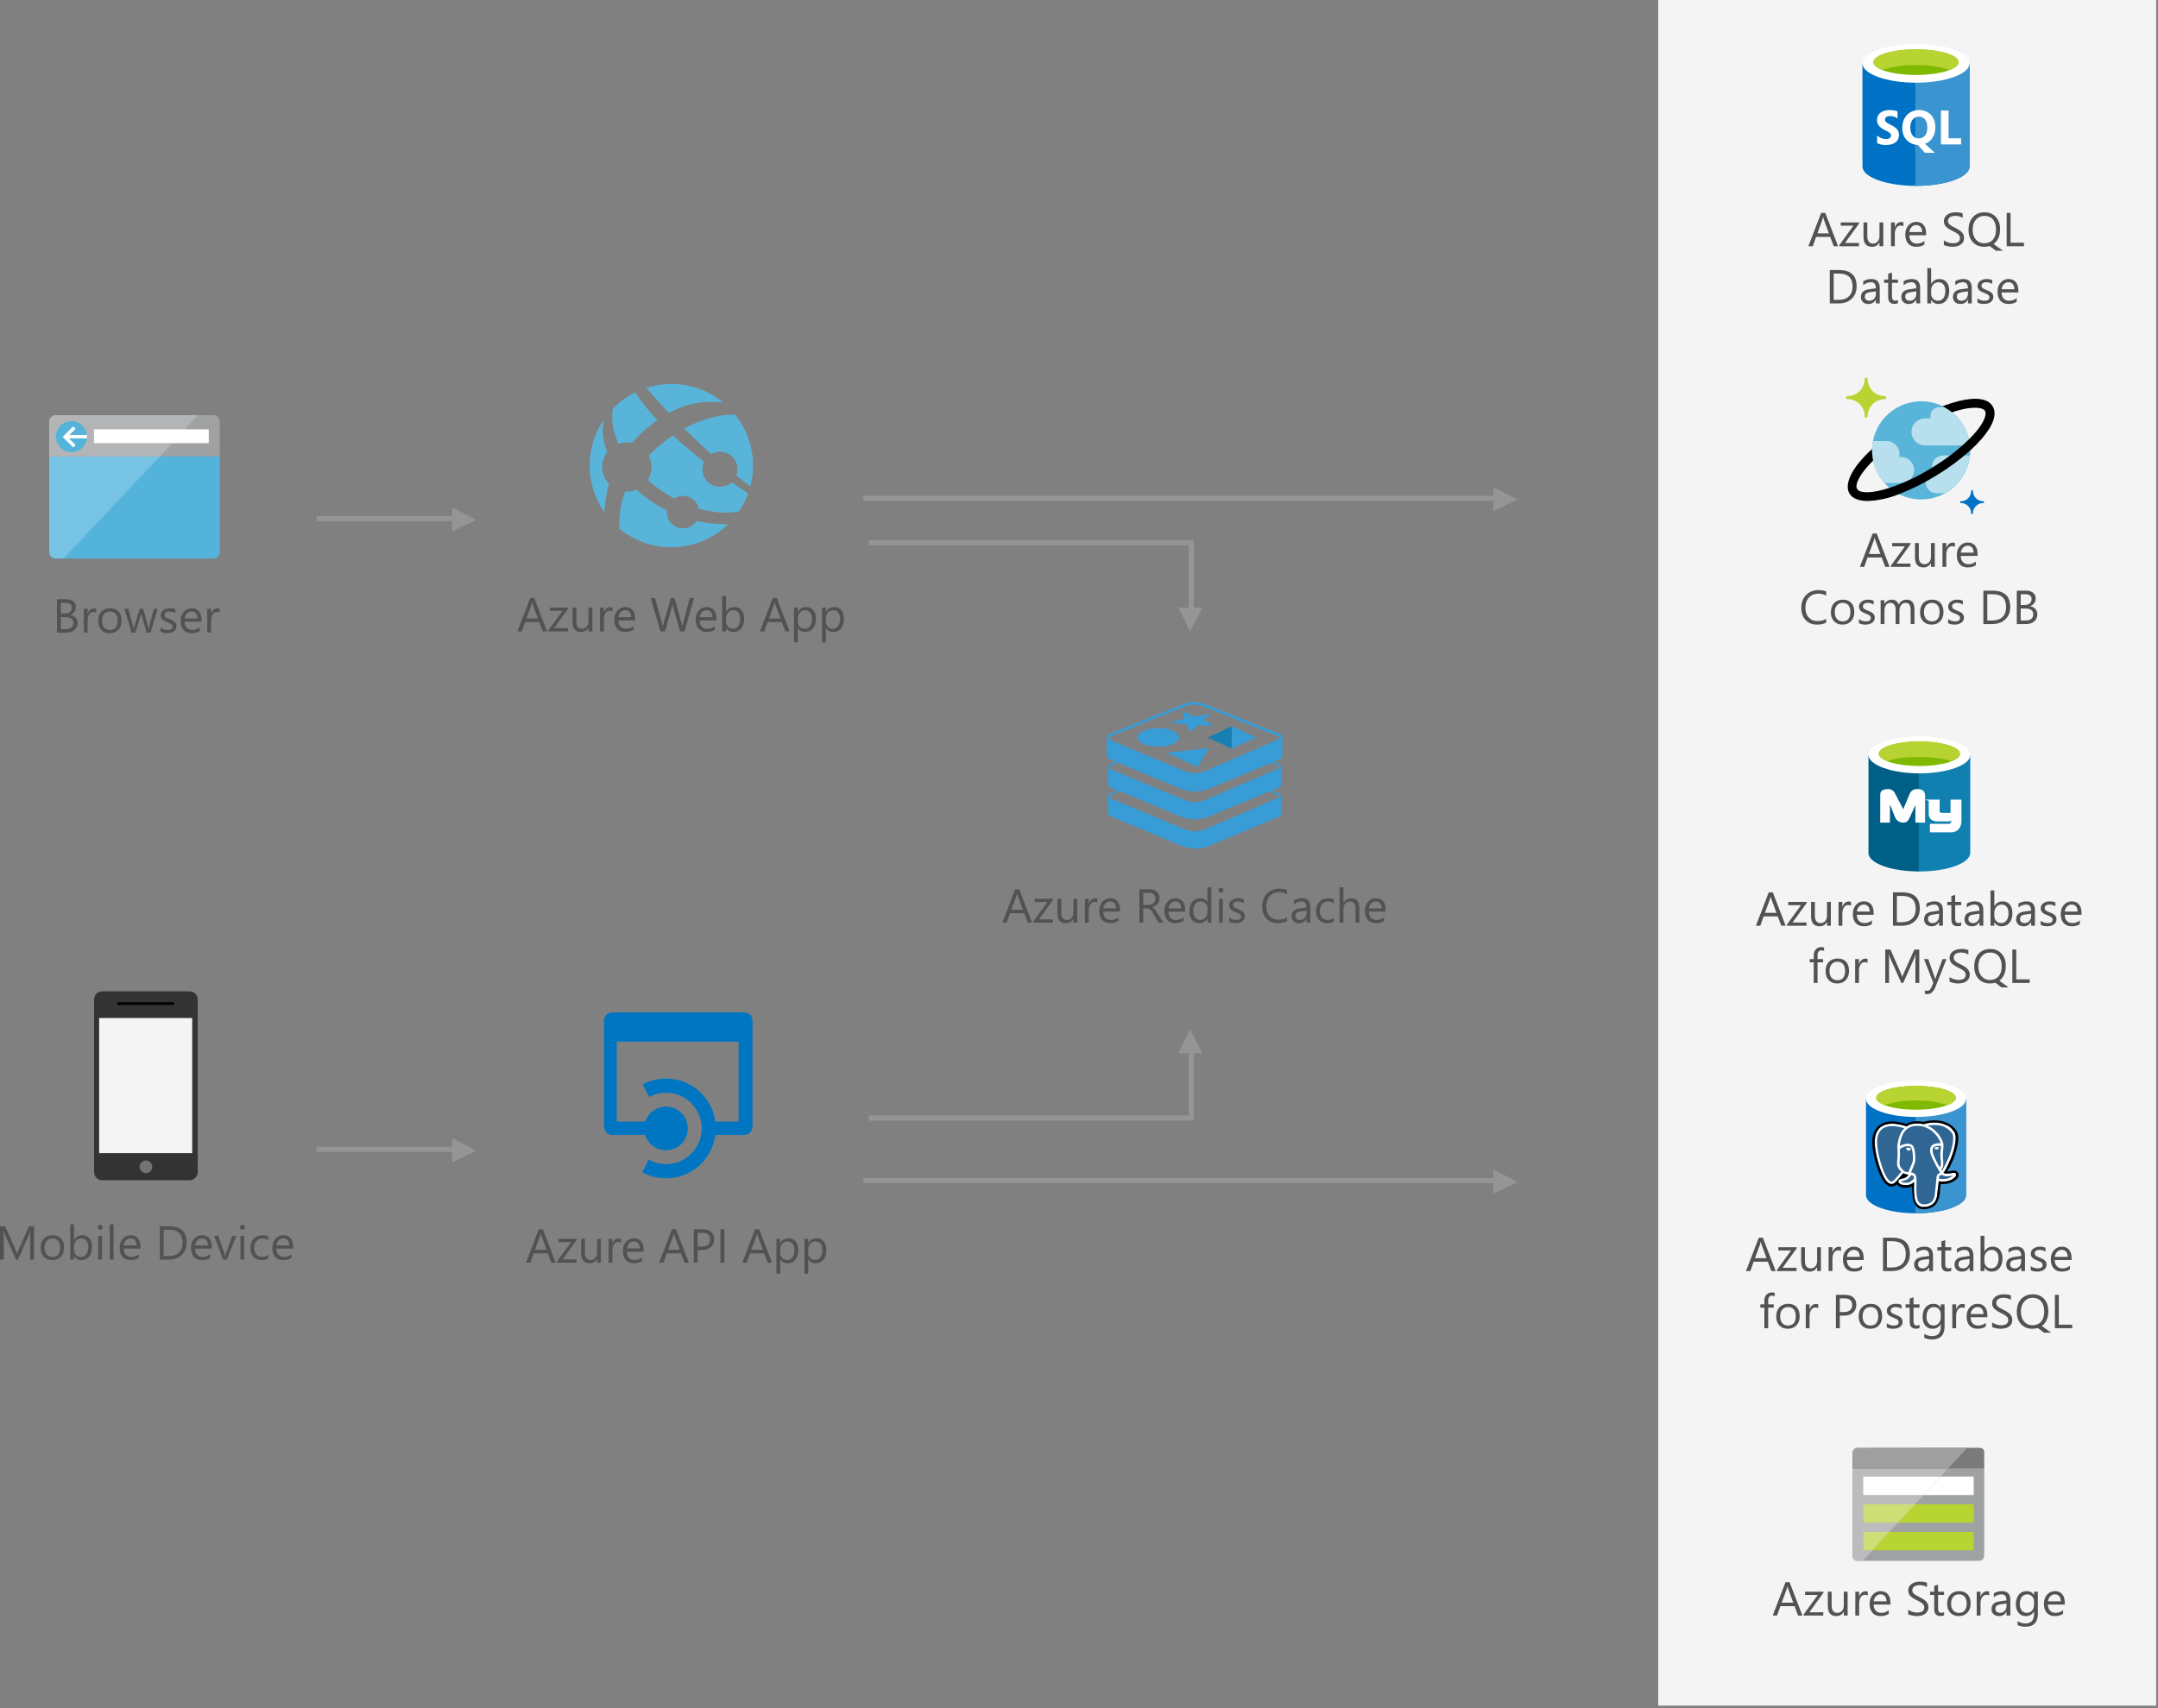 <svg aria-labelledby="data-cache-with-redis-cache" height="502px" viewBox="0 0 634 502" width="634px" xmlns="http://www.w3.org/2000/svg"><rect x="0" y="0" width="634" height="502" fill="#808080" stroke="none"/><title id="data-cache-with-redis-cache">Data cache</title><desc>Azure Cache for Redis perfectly complements Azure database services such as Cosmos DB. It provides a cost-effective solution to scale read and write throughput of your data tier. Store and share database query results, session states, static contents, and more using a common cache-aside pattern.</desc><g fill="none" fill-rule="evenodd"><path d="M487.165 501.174h146.297V-.001H487.165z" fill="#F4F4F4"></path><path d="M253.642 147.162h186.139v-1.5H253.642z" fill="#959595"></path><path d="M438.756 150.192v-7.064l7.064 3.646zM350.729 179.565h-1.5v-19.344h-93.985v-1.5h95.485z" fill="#959595"></path><path d="M346.199 178.54h7.064l-3.646 7.064zM350.729 329.272h-95.485v-1.5h93.985v-19.343h1.5z" fill="#959595"></path><path d="M346.199 309.455h7.064l-3.646-7.065zM253.642 347.677h186.139v-1.5H253.642z" fill="#959595"></path><path d="M438.756 350.708v-7.065l7.064 3.646zM92.994 153.129h40.867v-1.5H92.994z" fill="#959595"></path><path d="M132.836 156.16v-7.065l7.065 3.646zM92.994 338.497h40.867v-1.5H92.994z" fill="#959595"></path><path d="M132.836 341.527v-7.064l7.065 3.646z" fill="#959595"></path><path d="M160.572 367.238l-1.538-4.177c-.05-.136-.101-.355-.15-.656h-.028c-.046.278-.097.497-.157.656l-1.524 4.177h3.397zm2.687 3.78h-1.272l-1.039-2.748h-4.156l-.978 2.748h-1.278l3.76-9.802h1.189l3.774 9.802zM169.432 364.34l-4.143 5.722h4.102v.957h-5.749v-.349l4.143-5.694h-3.753v-.957h5.4zM176.541 371.019h-1.121v-1.107h-.027c-.465.847-1.185 1.271-2.161 1.271-1.668 0-2.502-.993-2.502-2.98v-4.184h1.115v4.006c0 1.476.565 2.215 1.695 2.215.547 0 .997-.201 1.351-.606.352-.402.529-.93.529-1.582v-4.033h1.121v7zM182.454 365.153c-.196-.15-.479-.226-.848-.226-.478 0-.879.226-1.199.677-.322.451-.482 1.067-.482 1.846v3.568h-1.121v-7h1.121v1.443h.027c.159-.493.403-.876.731-1.152.329-.276.696-.414 1.101-.414.292 0 .515.032.67.096v1.162zM187.964 366.849c-.005-.647-.161-1.15-.468-1.511-.308-.36-.735-.54-1.282-.54-.528 0-.978.19-1.347.568-.369.378-.596.873-.683 1.483h3.78zm1.148.95h-4.942c.019.779.228 1.381.629 1.805.401.424.952.636 1.654.636.788 0 1.513-.26 2.174-.78v1.053c-.615.446-1.429.67-2.44.67-.99 0-1.766-.318-2.331-.953-.566-.637-.848-1.53-.848-2.684 0-1.089.309-1.976.926-2.662.618-.686 1.384-1.029 2.301-1.029.916 0 1.625.296 2.125.889.501.592.752 1.415.752 2.467v.588zM199.694 367.238l-1.538-4.177c-.05-.136-.101-.355-.15-.656h-.028c-.046.278-.097.497-.157.656l-1.524 4.177h3.397zm2.687 3.78h-1.272l-1.039-2.748h-4.156l-.978 2.748h-1.278l3.76-9.802h1.189l3.774 9.802zM204.972 362.255v4.02h1.203c.793 0 1.399-.182 1.815-.543.418-.364.626-.874.626-1.536 0-1.294-.766-1.941-2.297-1.941h-1.347zm0 5.059v3.705h-1.148v-9.803h2.693c1.048 0 1.86.255 2.437.766.577.51.865 1.23.865 2.16 0 .929-.321 1.69-.96 2.283-.641.593-1.506.889-2.595.889h-1.292zM211.664 371.019h1.148v-9.803h-1.148zM224.126 367.238l-1.538-4.177c-.05-.136-.101-.355-.15-.656h-.028c-.046.278-.097.497-.157.656l-1.524 4.177h3.397zm2.687 3.78h-1.272l-1.039-2.748h-4.156l-.978 2.748h-1.278l3.76-9.802h1.189l3.774 9.802zM229.226 367.184v.978c0 .579.187 1.07.564 1.472.375.404.853.606 1.432.606.679 0 1.211-.26 1.596-.78.386-.519.578-1.242.578-2.167 0-.779-.18-1.389-.54-1.832-.36-.442-.848-.663-1.463-.663-.651 0-1.176.227-1.572.68-.397.454-.595 1.022-.595 1.706m.027 2.823h-.027v4.232h-1.121v-10.22h1.121v1.23h.027c.552-.929 1.359-1.394 2.42-1.394.903 0 1.607.313 2.113.939.505.627.758 1.467.758 2.52 0 1.171-.285 2.109-.854 2.812-.569.705-1.349 1.057-2.338 1.057-.907 0-1.606-.392-2.099-1.176M237.456 367.184v.978c0 .579.187 1.07.564 1.472.375.404.853.606 1.432.606.679 0 1.211-.26 1.596-.78.386-.519.578-1.242.578-2.167 0-.779-.18-1.389-.54-1.832-.36-.442-.848-.663-1.463-.663-.651 0-1.176.227-1.572.68-.397.454-.595 1.022-.595 1.706m.027 2.823h-.027v4.232h-1.121v-10.22h1.121v1.23h.027c.552-.929 1.359-1.394 2.42-1.394.903 0 1.607.313 2.113.939.505.627.758 1.467.758 2.52 0 1.171-.285 2.109-.854 2.812-.569.705-1.349 1.057-2.338 1.057-.907 0-1.606-.392-2.099-1.176M300.515 267.315l-1.538-4.176c-.05-.136-.101-.355-.15-.656h-.028c-.046.277-.097.496-.157.656l-1.524 4.176h3.397zm2.687 3.781h-1.272l-1.039-2.748h-4.156l-.978 2.748h-1.278l3.76-9.802h1.189l3.774 9.802zM309.374 264.416l-4.143 5.723h4.102v.957h-5.749v-.35l4.143-5.693h-3.753v-.957h5.4zM316.483 271.096h-1.121v-1.107h-.027c-.465.847-1.185 1.271-2.161 1.271-1.668 0-2.502-.994-2.502-2.98v-4.184h1.115v4.006c0 1.476.565 2.215 1.695 2.215.547 0 .997-.202 1.351-.606.352-.403.529-.93.529-1.582v-4.033h1.121v7zM322.397 265.231c-.196-.15-.479-.227-.848-.227-.478 0-.879.227-1.199.678-.322.451-.482 1.067-.482 1.846v3.568h-1.121v-7h1.121v1.442h.027c.159-.493.403-.875.731-1.152.329-.276.696-.413 1.101-.413.292 0 .515.031.67.096v1.162zM327.906 266.926c-.005-.647-.161-1.151-.468-1.512-.308-.359-.735-.539-1.282-.539-.528 0-.978.189-1.347.567-.369.379-.596.873-.683 1.484h3.78zm1.148.949h-4.942c.019.78.228 1.381.629 1.805.401.424.952.637 1.654.637.788 0 1.513-.26 2.174-.78v1.053c-.615.446-1.429.67-2.44.67-.99 0-1.766-.318-2.331-.954-.566-.636-.848-1.53-.848-2.683 0-1.09.309-1.976.926-2.663.618-.686 1.384-1.028 2.301-1.028.916 0 1.625.296 2.125.889.501.591.752 1.414.752 2.466v.588zM335.884 262.332v3.555h1.559c.287 0 .552-.044.796-.131.244-.086.455-.211.632-.372.178-.161.317-.361.417-.595.101-.234.151-.498.151-.789 0-.524-.17-.934-.51-1.228-.339-.294-.83-.44-1.473-.44h-1.572zm5.879 8.764h-1.367l-1.641-2.748c-.15-.256-.296-.473-.437-.654-.142-.18-.287-.327-.434-.44-.148-.114-.309-.197-.479-.25-.171-.053-.364-.078-.578-.078h-.943v4.17h-1.148v-9.803h2.925c.429 0 .825.053 1.186.16.363.108.678.27.943.488.268.219.476.493.626.818.151.325.226.708.226 1.145 0 .342-.051.655-.154.94-.102.285-.249.539-.438.761-.188.224-.416.415-.684.572-.265.157-.565.279-.898.366v.027c.164.073.307.157.428.249.12.093.235.204.344.331.11.128.218.274.326.435.106.161.226.35.358.563l1.839 2.948zM347.047 266.926c-.005-.647-.161-1.151-.468-1.512-.308-.359-.735-.539-1.282-.539-.528 0-.978.189-1.347.567-.369.379-.596.873-.683 1.484h3.78zm1.148.949h-4.942c.019.78.228 1.381.629 1.805.401.424.952.637 1.654.637.788 0 1.513-.26 2.174-.78v1.053c-.615.446-1.429.67-2.44.67-.99 0-1.766-.318-2.331-.954-.566-.636-.848-1.53-.848-2.683 0-1.09.309-1.976.926-2.663.618-.686 1.384-1.028 2.301-1.028.916 0 1.625.296 2.125.889.501.591.752 1.414.752 2.466v.588zM354.744 267.93v-1.031c0-.566-.187-1.044-.561-1.436-.374-.392-.847-.588-1.421-.588-.684 0-1.222.25-1.614.752-.391.501-.588 1.194-.588 2.078 0 .807.188 1.444.565 1.911.375.466.88.701 1.514.701.624 0 1.13-.227 1.521-.678.389-.451.584-1.021.584-1.709zm1.121 3.166h-1.121v-1.189h-.027c-.52.902-1.322 1.353-2.407 1.353-.879 0-1.582-.314-2.109-.94-.525-.626-.789-1.48-.789-2.56 0-1.158.292-2.086.875-2.783.583-.697 1.36-1.045 2.331-1.045.962 0 1.661.378 2.099 1.135h.027v-4.334h1.121v10.363zM358.135 271.096h1.121v-7h-1.121v7zm.574-8.778c-.2 0-.371-.068-.513-.205-.141-.136-.212-.31-.212-.519 0-.21.071-.385.212-.524.142-.138.313-.209.513-.209.205 0 .379.071.523.209.143.139.215.314.215.524 0 .2-.072.371-.215.511-.144.142-.318.213-.523.213zM361.102 270.842v-1.203c.61.451 1.283.678 2.017.678.984 0 1.476-.329 1.476-.985 0-.187-.042-.345-.126-.475-.085-.13-.199-.245-.342-.345-.144-.101-.312-.191-.505-.271-.195-.079-.403-.163-.626-.249-.31-.123-.582-.248-.818-.373-.234-.125-.43-.266-.588-.423-.156-.158-.275-.336-.355-.538-.079-.2-.119-.434-.119-.703 0-.328.075-.619.225-.872.151-.253.351-.465.602-.636.251-.17.536-.299.858-.386.321-.086.653-.129.994-.129.607 0 1.149.104 1.627.314v1.135c-.514-.338-1.107-.506-1.777-.506-.21 0-.398.024-.567.071-.169.048-.314.116-.435.203-.12.086-.214.189-.279.31-.067.121-.1.254-.1.401 0 .181.033.334.1.457.065.123.162.232.29.328.128.095.282.182.465.259.182.079.389.163.622.254.309.119.588.241.834.366s.456.266.629.423c.172.158.306.338.4.543.093.206.14.45.14.733 0 .346-.077.646-.23.902-.152.255-.356.467-.611.635-.255.169-.549.295-.882.377-.333.082-.682.123-1.046.123-.72 0-1.345-.14-1.873-.418M378.123 270.686c-.725.383-1.627.574-2.707.574-1.395 0-2.511-.449-3.35-1.347-.839-.898-1.257-2.076-1.257-3.534 0-1.568.471-2.835 1.415-3.8.943-.967 2.139-1.45 3.588-1.45.93 0 1.701.134 2.311.403v1.224c-.702-.392-1.477-.588-2.324-.588-1.126 0-2.038.375-2.738 1.127-.7.752-1.049 1.758-1.049 3.016 0 1.193.327 2.145.98 2.854.654.709 1.513 1.062 2.574 1.062.985 0 1.837-.219 2.557-.656v1.115zM383.858 267.555l-1.688.232c-.52.073-.912.202-1.176.386-.265.185-.397.512-.397.982 0 .341.122.621.365.837.245.215.57.325.975.325.556 0 1.016-.196 1.377-.585.363-.39.544-.883.544-1.48v-.697zm1.121 3.541h-1.121v-1.094h-.027c-.488.838-1.205 1.258-2.154 1.258-.697 0-1.243-.185-1.636-.555-.395-.369-.592-.858-.592-1.468 0-1.309.77-2.07 2.31-2.284l2.099-.294c0-1.19-.48-1.784-1.442-1.784-.843 0-1.605.287-2.284.862v-1.149c.689-.437 1.482-.656 2.379-.656 1.646 0 2.468.87 2.468 2.611v4.553zM391.863 270.774c-.538.324-1.176.486-1.914.486-.998 0-1.804-.325-2.416-.974-.613-.65-.92-1.491-.92-2.526 0-1.153.33-2.08.991-2.779.661-.699 1.543-1.049 2.646-1.049.615 0 1.157.113 1.627.342v1.148c-.52-.365-1.076-.546-1.668-.546-.716 0-1.303.255-1.76.768-.459.513-.688 1.187-.688 2.021 0 .82.215 1.466.647 1.941.43.474 1.008.711 1.732.711.611 0 1.185-.203 1.723-.609v1.066zM399.369 271.096h-1.121v-4.033c0-1.459-.542-2.188-1.627-2.188-.547 0-1.007.211-1.381.632-.374.421-.56.963-.56 1.624v3.965h-1.122v-10.363h1.122v4.525h.027c.538-.885 1.304-1.326 2.297-1.326 1.577 0 2.365.949 2.365 2.85v4.314zM405.959 266.926c-.005-.647-.161-1.151-.468-1.512-.308-.359-.735-.539-1.282-.539-.528 0-.978.189-1.347.567-.369.379-.596.873-.683 1.484h3.78zm1.148.949h-4.942c.019.78.228 1.381.629 1.805.401.424.952.637 1.654.637.788 0 1.513-.26 2.174-.78v1.053c-.615.446-1.429.67-2.44.67-.99 0-1.766-.318-2.331-.954-.566-.636-.848-1.53-.848-2.683 0-1.09.309-1.976.926-2.663.618-.686 1.384-1.028 2.301-1.028.916 0 1.625.296 2.125.889.501.591.752 1.414.752 2.466v.588zM537.324 68.572l-1.538-4.177c-.05-.136-.101-.355-.15-.656h-.028c-.046.278-.097.497-.157.656l-1.524 4.177h3.397zm2.687 3.78h-1.272l-1.039-2.748h-4.156l-.978 2.748h-1.278l3.76-9.802h1.189l3.774 9.802zM546.184 65.674l-4.143 5.722h4.102v.957h-5.749v-.349l4.143-5.694h-3.753v-.957h5.4zM553.293 72.353h-1.121v-1.107h-.027c-.465.847-1.185 1.271-2.161 1.271-1.668 0-2.502-.993-2.502-2.98v-4.184h1.115v4.006c0 1.476.565 2.215 1.695 2.215.547 0 .997-.201 1.351-.605.352-.403.529-.93.529-1.583v-4.033h1.121v7zM559.206 66.487c-.196-.15-.479-.226-.848-.226-.478 0-.879.226-1.199.677-.322.451-.482 1.067-.482 1.846v3.568h-1.121v-7h1.121v1.443h.027c.159-.493.403-.876.731-1.152.329-.276.696-.414 1.101-.414.292 0 .515.032.67.096v1.162zM564.716 68.183c-.005-.646-.161-1.15-.468-1.511-.308-.359-.735-.54-1.282-.54-.528 0-.978.19-1.347.568-.369.379-.596.873-.683 1.483h3.78zm1.148.95h-4.942c.019.779.228 1.381.629 1.805.401.424.952.636 1.654.636.788 0 1.513-.26 2.174-.78v1.053c-.615.447-1.429.67-2.44.67-.99 0-1.766-.317-2.331-.953-.566-.636-.848-1.53-.848-2.684 0-1.089.309-1.976.926-2.662.618-.686 1.384-1.029 2.301-1.029.916 0 1.625.297 2.125.889.501.592.752 1.415.752 2.467v.588zM571.087 71.956v-1.354c.155.137.341.26.558.37.215.109.443.202.683.277.238.075.48.133.721.174.241.041.465.061.67.061.706 0 1.234-.131 1.582-.392.349-.263.523-.64.523-1.132 0-.264-.058-.494-.174-.691-.117-.195-.277-.375-.482-.536-.205-.162-.447-.317-.728-.465-.28-.148-.582-.304-.906-.468-.342-.173-.661-.349-.957-.527-.296-.177-.553-.373-.772-.588-.219-.213-.391-.457-.516-.727-.126-.272-.188-.589-.188-.954 0-.446.097-.835.294-1.165.196-.331.453-.603.772-.818.319-.213.683-.373 1.091-.478.407-.105.823-.157 1.247-.157.966 0 1.67.116 2.112.348v1.292c-.579-.4-1.321-.601-2.228-.601-.251 0-.501.026-.752.079-.251.052-.474.138-.67.256-.196.119-.356.271-.479.458s-.184.415-.184.683c0 .251.047.468.139.65.094.182.232.348.415.499.182.15.404.297.666.437.262.142.564.297.906.465.35.174.683.356.998.547.314.191.59.403.827.636.237.232.425.49.563.772.14.283.209.607.209.971 0 .483-.094.892-.283 1.227-.189.335-.445.608-.765.817-.323.21-.693.361-1.112.455-.419.093-.861.14-1.326.14-.155 0-.347-.013-.574-.038-.228-.025-.46-.061-.697-.109-.238-.048-.461-.107-.674-.178-.211-.071-.381-.149-.509-.236M583.016 63.425c-1.03 0-1.866.372-2.509 1.114-.642.743-.964 1.719-.964 2.926 0 1.203.313 2.177.937 2.919.629.734 1.447 1.101 2.454 1.101 1.075 0 1.923-.351 2.543-1.053.62-.701.93-1.684.93-2.946 0-1.299-.301-2.299-.903-3.001-.601-.706-1.43-1.06-2.488-1.06m-.082 9.092c-1.386 0-2.5-.458-3.343-1.374-.834-.916-1.251-2.108-1.251-3.575 0-1.581.426-2.839 1.279-3.774.856-.938 2.016-1.408 3.479-1.408 1.349 0 2.439.456 3.268 1.367.829.912 1.244 2.104 1.244 3.575 0 1.6-.424 2.865-1.272 3.794-.2.224-.415.415-.642.574l2.755 1.976h-2.085l-1.846-1.381c-.483.151-1.012.226-1.586.226M594.623 72.353h-5.086v-9.803h1.148v8.764h3.938zM538.722 80.389v7.725h1.463c1.285 0 2.285-.344 3.001-1.033.716-.687 1.073-1.663 1.073-2.925 0-2.511-1.335-3.767-4.006-3.767h-1.531zm-1.148 8.764v-9.803h2.707c3.454 0 5.181 1.593 5.181 4.778 0 1.514-.479 2.729-1.439 3.648-.959.918-2.243 1.377-3.852 1.377h-2.597zM551.129 85.611l-1.688.232c-.52.074-.912.203-1.176.387-.265.185-.397.512-.397.981 0 .341.122.621.365.838.245.215.57.324.975.324.556 0 1.016-.195 1.377-.584.363-.39.544-.883.544-1.481v-.697zm1.121 3.541h-1.121v-1.094h-.027c-.488.839-1.205 1.258-2.154 1.258-.697 0-1.243-.184-1.636-.554-.395-.369-.592-.858-.592-1.469 0-1.308.77-2.069 2.31-2.284l2.099-.294c0-1.189-.48-1.784-1.442-1.784-.843 0-1.605.287-2.284.862v-1.149c.689-.437 1.482-.656 2.379-.656 1.646 0 2.468.871 2.468 2.611v4.553zM557.609 89.084c-.265.146-.613.219-1.046.219-1.225 0-1.839-.684-1.839-2.051v-4.143h-1.203v-.957h1.203v-1.709l1.121-.362v2.071h1.764v.957h-1.764v3.945c0 .469.08.804.24 1.005.159.201.423.3.793.3.282 0 .526-.077.731-.232v.957zM562.996 85.611l-1.688.232c-.52.074-.912.203-1.176.387-.265.185-.397.512-.397.981 0 .341.122.621.365.838.245.215.57.324.975.324.556 0 1.016-.195 1.377-.584.363-.39.544-.883.544-1.481v-.697zm1.121 3.541h-1.121v-1.094h-.027c-.488.839-1.205 1.258-2.154 1.258-.697 0-1.243-.184-1.636-.554-.395-.369-.592-.858-.592-1.469 0-1.308.77-2.069 2.31-2.284l2.099-.294c0-1.189-.48-1.784-1.442-1.784-.843 0-1.605.287-2.284.862v-1.149c.689-.437 1.482-.656 2.379-.656 1.646 0 2.468.871 2.468 2.611v4.553zM567.351 85.317v.978c0 .579.187 1.07.564 1.473.375.403.853.605 1.432.605.679 0 1.211-.26 1.596-.78.386-.519.578-1.241.578-2.167 0-.779-.18-1.389-.54-1.832-.36-.441-.848-.663-1.463-.663-.651 0-1.176.227-1.572.681-.397.453-.595 1.021-.595 1.705m.027 2.823h-.027v1.012h-1.121v-10.363h1.121v4.593h.027c.552-.929 1.359-1.394 2.42-1.394.898 0 1.601.313 2.11.94.507.626.761 1.466.761 2.519 0 1.172-.285 2.109-.854 2.813-.569.704-1.349 1.056-2.338 1.056-.925 0-1.625-.392-2.099-1.176M578.165 85.611l-1.688.232c-.52.074-.912.203-1.176.387-.265.185-.397.512-.397.981 0 .341.122.621.365.838.245.215.57.324.975.324.556 0 1.016-.195 1.377-.584.363-.39.544-.883.544-1.481v-.697zm1.121 3.541h-1.121v-1.094h-.027c-.488.839-1.205 1.258-2.154 1.258-.697 0-1.243-.184-1.636-.554-.395-.369-.592-.858-.592-1.469 0-1.308.77-2.069 2.31-2.284l2.099-.294c0-1.189-.48-1.784-1.442-1.784-.843 0-1.605.287-2.284.862v-1.149c.689-.437 1.482-.656 2.379-.656 1.646 0 2.468.871 2.468 2.611v4.553zM580.975 88.899v-1.203c.61.451 1.283.677 2.017.677.984 0 1.476-.328 1.476-.985 0-.186-.042-.344-.126-.474-.085-.13-.199-.245-.342-.346-.144-.1-.312-.19-.505-.27-.195-.08-.403-.163-.626-.25-.31-.123-.582-.247-.818-.372-.234-.126-.43-.266-.588-.423-.156-.158-.275-.336-.355-.538-.079-.2-.119-.434-.119-.704 0-.328.075-.618.225-.871.151-.253.351-.465.602-.636.251-.17.536-.299.858-.386.321-.086.653-.13.994-.13.607 0 1.149.105 1.627.314v1.135c-.514-.337-1.107-.506-1.777-.506-.21 0-.398.025-.567.072-.169.048-.314.116-.435.202-.12.087-.214.19-.279.311-.067.12-.1.254-.1.4 0 .182.033.335.1.458.065.123.162.232.29.328.128.095.282.182.465.259.182.079.389.163.622.253.309.12.588.241.834.367.246.125.456.266.629.423.172.158.306.338.4.543.093.206.14.45.14.732 0 .347-.077.647-.23.902-.152.256-.356.468-.611.636-.255.169-.549.294-.882.376-.333.082-.682.123-1.046.123-.72 0-1.345-.139-1.873-.417M591.816 84.982c-.005-.646-.161-1.15-.468-1.511-.308-.359-.735-.54-1.282-.54-.528 0-.978.19-1.347.568-.369.379-.596.873-.683 1.483h3.78zm1.148.95h-4.942c.019.779.228 1.381.629 1.805.401.424.952.636 1.654.636.788 0 1.513-.26 2.174-.78v1.053c-.615.447-1.429.67-2.44.67-.99 0-1.766-.317-2.331-.953-.566-.636-.848-1.53-.848-2.684 0-1.089.309-1.976.926-2.662.618-.686 1.384-1.029 2.301-1.029.916 0 1.625.297 2.125.889.501.592.752 1.415.752 2.467v.588zM552.451 162.784l-1.538-4.177c-.05-.136-.101-.355-.15-.656h-.028c-.046.278-.097.497-.157.656l-1.524 4.177h3.397zm2.687 3.78h-1.272l-1.039-2.748h-4.156l-.978 2.748h-1.278l3.76-9.802h1.189l3.774 9.802zM561.311 159.886l-4.143 5.722h4.102v.957h-5.749v-.349l4.143-5.694h-3.753v-.957h5.4zM568.42 166.565h-1.121v-1.107h-.027c-.465.847-1.185 1.271-2.161 1.271-1.668 0-2.502-.993-2.502-2.98v-4.184h1.115v4.006c0 1.476.565 2.215 1.695 2.215.547 0 .997-.201 1.351-.605.352-.403.529-.93.529-1.583v-4.033h1.121v7zM574.333 160.699c-.196-.15-.479-.226-.848-.226-.478 0-.879.226-1.199.677-.322.451-.482 1.067-.482 1.846v3.568h-1.121v-7h1.121v1.443h.027c.159-.493.403-.876.731-1.152.329-.276.696-.414 1.101-.414.292 0 .515.032.67.096v1.162zM579.843 162.395c-.005-.646-.161-1.15-.468-1.511-.308-.359-.735-.54-1.282-.54-.528 0-.978.19-1.347.568-.369.379-.596.873-.683 1.483h3.78zm1.148.95h-4.942c.019.779.228 1.381.629 1.805.401.424.952.636 1.654.636.788 0 1.513-.26 2.174-.78v1.053c-.615.447-1.429.67-2.44.67-.99 0-1.766-.317-2.331-.953-.566-.636-.848-1.53-.848-2.684 0-1.089.309-1.976.926-2.662.618-.686 1.384-1.029 2.301-1.029.916 0 1.625.297 2.125.889.501.592.752 1.415.752 2.467v.588zM536.519 182.954c-.725.383-1.627.574-2.707.574-1.395 0-2.511-.448-3.35-1.346-.839-.898-1.257-2.076-1.257-3.535 0-1.567.471-2.834 1.415-3.8.943-.966 2.139-1.45 3.588-1.45.93 0 1.701.135 2.311.404v1.223c-.702-.391-1.477-.588-2.324-.588-1.126 0-2.038.376-2.738 1.128-.7.752-1.049 1.757-1.049 3.015 0 1.194.327 2.146.98 2.854.654.709 1.513 1.063 2.574 1.063.985 0 1.837-.219 2.557-.656v1.114zM541.373 177.144c-.72 0-1.29.245-1.709.735-.419.49-.629 1.165-.629 2.027 0 .83.212 1.483.636 1.962.424.478.991.717 1.702.717.725 0 1.281-.234 1.672-.704.389-.468.584-1.136.584-2.003 0-.875-.195-1.548-.584-2.023-.391-.474-.947-.711-1.672-.711m-.082 6.385c-1.034 0-1.86-.327-2.479-.981-.617-.654-.925-1.521-.925-2.601 0-1.176.321-2.094.964-2.755.642-.66 1.51-.991 2.604-.991 1.044 0 1.858.321 2.443.964.586.642.879 1.534.879 2.672 0 1.118-.315 2.011-.947 2.684-.631.672-1.478 1.008-2.539 1.008M546.144 183.111v-1.203c.61.451 1.283.677 2.017.677.984 0 1.476-.328 1.476-.985 0-.186-.042-.344-.126-.474-.085-.13-.199-.245-.342-.346-.144-.1-.312-.19-.505-.27-.195-.08-.403-.163-.626-.25-.31-.123-.582-.247-.818-.372-.234-.126-.43-.266-.588-.423-.156-.158-.275-.336-.355-.538-.079-.2-.119-.434-.119-.704 0-.328.075-.618.225-.871.151-.253.351-.465.602-.636.251-.17.536-.299.858-.386.321-.086.653-.13.994-.13.607 0 1.149.105 1.627.314v1.135c-.514-.337-1.107-.506-1.777-.506-.21 0-.398.025-.567.072-.169.048-.314.116-.435.202-.12.087-.214.19-.279.311-.067.12-.1.254-.1.4 0 .182.033.335.1.458.065.123.162.232.29.328.128.095.282.182.465.259.182.079.389.163.622.253.309.12.588.241.834.367.246.125.456.266.629.423.172.158.306.338.4.543.093.206.14.45.14.732 0 .347-.077.647-.23.902-.152.256-.356.468-.611.636-.255.169-.549.294-.882.376-.333.082-.682.123-1.046.123-.72 0-1.345-.139-1.873-.417M562.448 183.364h-1.121v-4.02c0-.774-.119-1.334-.359-1.681-.239-.346-.641-.52-1.207-.52-.478 0-.885.219-1.219.657-.336.437-.503.961-.503 1.572v3.992h-1.121v-4.156c0-1.376-.532-2.065-1.593-2.065-.492 0-.898.206-1.217.619-.319.413-.478.95-.478 1.61v3.992h-1.121v-7h1.121v1.107h.027c.497-.847 1.222-1.271 2.174-1.271.478 0 .895.134 1.251.4.355.267.599.617.731 1.049.52-.966 1.294-1.449 2.324-1.449 1.54 0 2.311.95 2.311 2.851v4.313zM567.575 177.144c-.72 0-1.29.245-1.709.735-.419.49-.629 1.165-.629 2.027 0 .83.212 1.483.636 1.962.424.478.991.717 1.702.717.725 0 1.281-.234 1.672-.704.389-.468.584-1.136.584-2.003 0-.875-.195-1.548-.584-2.023-.391-.474-.947-.711-1.672-.711m-.082 6.385c-1.034 0-1.86-.327-2.479-.981-.617-.654-.925-1.521-.925-2.601 0-1.176.321-2.094.964-2.755.642-.66 1.51-.991 2.604-.991 1.044 0 1.858.321 2.443.964.586.642.879 1.534.879 2.672 0 1.118-.315 2.011-.947 2.684-.631.672-1.478 1.008-2.539 1.008M572.347 183.111v-1.203c.61.451 1.283.677 2.017.677.984 0 1.476-.328 1.476-.985 0-.186-.042-.344-.126-.474-.085-.13-.199-.245-.342-.346-.144-.1-.312-.19-.505-.27-.195-.08-.403-.163-.626-.25-.31-.123-.582-.247-.818-.372-.234-.126-.43-.266-.588-.423-.156-.158-.275-.336-.355-.538-.079-.2-.119-.434-.119-.704 0-.328.075-.618.225-.871.151-.253.351-.465.602-.636.251-.17.536-.299.858-.386.321-.086.653-.13.994-.13.607 0 1.149.105 1.627.314v1.135c-.514-.337-1.107-.506-1.777-.506-.21 0-.398.025-.567.072-.169.048-.314.116-.435.202-.12.087-.214.19-.279.311-.067.12-.1.254-.1.4 0 .182.033.335.1.458.065.123.162.232.29.328.128.095.282.182.465.259.182.079.389.163.622.253.309.12.588.241.834.367.246.125.456.266.629.423.172.158.306.338.4.543.093.206.14.45.14.732 0 .347-.077.647-.23.902-.152.256-.356.468-.611.636-.255.169-.549.294-.882.376-.333.082-.682.123-1.046.123-.72 0-1.345-.139-1.873-.417M583.845 174.601v7.725h1.463c1.285 0 2.285-.344 3.001-1.033.716-.687 1.073-1.663 1.073-2.925 0-2.511-1.335-3.767-4.006-3.767h-1.531zm-1.148 8.764v-9.803h2.707c3.454 0 5.181 1.593 5.181 4.778 0 1.514-.479 2.729-1.439 3.648-.959.918-2.243 1.377-3.852 1.377h-2.597zM593.661 178.798v3.527h1.559c.674 0 1.197-.159 1.568-.478.372-.319.558-.756.558-1.313 0-1.157-.789-1.736-2.366-1.736h-1.319zm0-4.197v3.165h1.176c.629 0 1.123-.152 1.483-.454.361-.304.54-.731.54-1.283 0-.952-.627-1.428-1.88-1.428h-1.319zm-1.148 8.763v-9.802h2.789c.847 0 1.519.208 2.016.622.497.415.745.955.745 1.62 0 .556-.15 1.039-.451 1.449-.301.41-.716.702-1.244.875v.027c.661.079 1.189.328 1.586.749.396.421.595.97.595 1.644 0 .839-.301 1.518-.903 2.037-.601.52-1.36.779-2.276.779h-2.857zM521.915 268.232l-1.538-4.176c-.05-.136-.101-.355-.15-.656h-.028c-.046.277-.097.496-.157.656l-1.524 4.176h3.397zm2.687 3.781h-1.272l-1.039-2.748h-4.156l-.978 2.748h-1.278l3.76-9.802h1.189l3.774 9.802zM530.774 265.334l-4.143 5.723h4.102v.957h-5.749v-.35l4.143-5.693h-3.753v-.957h5.4zM537.884 272.014h-1.121v-1.107h-.027c-.465.847-1.185 1.271-2.161 1.271-1.668 0-2.502-.994-2.502-2.98v-4.184h1.115v4.006c0 1.476.565 2.215 1.695 2.215.547 0 .997-.202 1.351-.606.352-.403.529-.93.529-1.582v-4.033h1.121v7zM543.797 266.149c-.196-.15-.479-.227-.848-.227-.478 0-.879.227-1.199.678-.322.451-.482 1.067-.482 1.846v3.568h-1.121v-7h1.121v1.442h.027c.159-.493.403-.875.731-1.152.329-.276.696-.413 1.101-.413.292 0 .515.031.67.096v1.162zM549.307 267.844c-.005-.647-.161-1.151-.468-1.512-.308-.359-.735-.539-1.282-.539-.528 0-.978.189-1.347.567-.369.379-.596.873-.683 1.484h3.78zm1.148.949h-4.942c.019.78.228 1.381.629 1.805.401.424.952.637 1.654.637.788 0 1.513-.26 2.174-.78v1.053c-.615.446-1.429.67-2.44.67-.99 0-1.766-.318-2.331-.954-.566-.636-.848-1.53-.848-2.683 0-1.09.309-1.976.926-2.663.618-.686 1.384-1.028 2.301-1.028.916 0 1.625.296 2.125.889.501.591.752 1.414.752 2.466v.588zM557.284 263.25v7.725h1.463c1.285 0 2.285-.345 3.001-1.034.716-.687 1.073-1.663 1.073-2.925 0-2.511-1.335-3.766-4.006-3.766h-1.531zm-1.148 8.764v-9.803h2.707c3.454 0 5.181 1.592 5.181 4.777 0 1.514-.479 2.729-1.439 3.648-.959.919-2.243 1.378-3.852 1.378h-2.597zM569.691 268.473l-1.688.232c-.52.073-.912.202-1.176.386-.265.185-.397.512-.397.982 0 .341.122.621.365.837.245.215.57.325.975.325.556 0 1.016-.196 1.377-.585.363-.39.544-.883.544-1.48v-.697zm1.121 3.541h-1.121v-1.094h-.027c-.488.838-1.205 1.258-2.154 1.258-.697 0-1.243-.185-1.636-.555-.395-.369-.592-.858-.592-1.468 0-1.309.77-2.07 2.31-2.284l2.099-.294c0-1.19-.48-1.784-1.442-1.784-.843 0-1.605.287-2.284.862v-1.149c.689-.437 1.482-.656 2.379-.656 1.646 0 2.468.87 2.468 2.611v4.553zM576.172 271.945c-.265.146-.613.219-1.046.219-1.225 0-1.839-.684-1.839-2.051v-4.143h-1.203v-.957h1.203v-1.709l1.121-.363v2.072h1.764v.957h-1.764v3.944c0 .469.08.804.24 1.006.159.2.423.3.793.3.282 0 .526-.078.731-.232v.957zM581.559 268.473l-1.688.232c-.52.073-.912.202-1.176.386-.265.185-.397.512-.397.982 0 .341.122.621.365.837.245.215.57.325.975.325.556 0 1.016-.196 1.377-.585.363-.39.544-.883.544-1.48v-.697zm1.121 3.541h-1.121v-1.094h-.027c-.488.838-1.205 1.258-2.154 1.258-.697 0-1.243-.185-1.636-.555-.395-.369-.592-.858-.592-1.468 0-1.309.77-2.07 2.31-2.284l2.099-.294c0-1.19-.48-1.784-1.442-1.784-.843 0-1.605.287-2.284.862v-1.149c.689-.437 1.482-.656 2.379-.656 1.646 0 2.468.87 2.468 2.611v4.553zM585.913 268.178v.979c0 .578.187 1.069.564 1.472.375.403.853.606 1.432.606.679 0 1.211-.26 1.596-.78.386-.519.578-1.242.578-2.168 0-.779-.18-1.389-.54-1.832-.36-.441-.848-.662-1.463-.662-.651 0-1.176.227-1.572.68-.397.453-.595 1.021-.595 1.705m.027 2.824h-.027v1.012h-1.121v-10.363h1.121v4.593h.027c.552-.929 1.359-1.394 2.42-1.394.898 0 1.601.312 2.11.939.507.627.761 1.467.761 2.52 0 1.171-.285 2.108-.854 2.812-.569.704-1.349 1.057-2.338 1.057-.925 0-1.625-.393-2.099-1.176M596.727 268.473l-1.688.232c-.52.073-.912.202-1.176.386-.265.185-.397.512-.397.982 0 .341.122.621.365.837.245.215.57.325.975.325.556 0 1.016-.196 1.377-.585.363-.39.544-.883.544-1.48v-.697zm1.121 3.541h-1.121v-1.094h-.027c-.488.838-1.205 1.258-2.154 1.258-.697 0-1.243-.185-1.636-.555-.395-.369-.592-.858-.592-1.468 0-1.309.77-2.07 2.31-2.284l2.099-.294c0-1.19-.48-1.784-1.442-1.784-.843 0-1.605.287-2.284.862v-1.149c.689-.437 1.482-.656 2.379-.656 1.646 0 2.468.87 2.468 2.611v4.553zM599.537 271.76v-1.203c.61.451 1.283.678 2.017.678.984 0 1.476-.329 1.476-.985 0-.187-.042-.345-.126-.475-.085-.13-.199-.245-.342-.345-.144-.101-.312-.191-.505-.271-.195-.079-.403-.163-.626-.249-.31-.123-.582-.248-.818-.373-.234-.125-.43-.266-.588-.423-.156-.158-.275-.336-.355-.538-.079-.2-.119-.434-.119-.703 0-.328.075-.619.225-.872.151-.253.351-.465.602-.636.251-.17.536-.299.858-.386.321-.086.653-.129.994-.129.607 0 1.149.104 1.627.314v1.135c-.514-.338-1.107-.506-1.777-.506-.21 0-.398.024-.567.071-.169.048-.314.116-.435.203-.12.086-.214.189-.279.31-.067.121-.1.254-.1.401 0 .181.033.334.1.457.065.123.162.232.29.328.128.095.282.182.465.259.182.079.389.163.622.254.309.119.588.241.834.366s.456.266.629.423c.172.158.306.338.4.543.093.206.14.45.14.733 0 .346-.077.646-.23.902-.152.255-.356.467-.611.635-.255.169-.549.295-.882.377-.333.082-.682.123-1.046.123-.72 0-1.345-.14-1.873-.418M610.379 267.844c-.005-.647-.161-1.151-.468-1.512-.308-.359-.735-.539-1.282-.539-.528 0-.978.189-1.347.567-.369.379-.596.873-.683 1.484h3.78zm1.148.949h-4.942c.019.78.228 1.381.629 1.805.401.424.952.637 1.654.637.788 0 1.513-.26 2.174-.78v1.053c-.615.446-1.429.67-2.44.67-.99 0-1.766-.318-2.331-.954-.566-.636-.848-1.53-.848-2.683 0-1.09.309-1.976.926-2.663.618-.686 1.384-1.028 2.301-1.028.916 0 1.625.296 2.125.889.501.591.752 1.414.752 2.466v.588zM535.894 279.434c-.219-.123-.467-.184-.745-.184-.784 0-1.176.495-1.176 1.483v1.08h1.641v.957h-1.641v6.043h-1.114v-6.043h-1.196v-.957h1.196v-1.135c0-.733.212-1.312.636-1.739.423-.427.952-.64 1.586-.64.341 0 .613.041.813.123v1.012zM539.825 282.592c-.72 0-1.29.246-1.709.735-.419.49-.629 1.165-.629 2.027 0 .83.212 1.484.636 1.963.424.478.991.716 1.702.716.725 0 1.281-.234 1.672-.703.389-.469.584-1.137.584-2.004 0-.875-.195-1.548-.584-2.023-.391-.474-.947-.711-1.672-.711m-.082 6.385c-1.034 0-1.86-.326-2.479-.981-.617-.654-.925-1.521-.925-2.601 0-1.176.321-2.094.964-2.754.642-.661 1.51-.992 2.604-.992 1.044 0 1.858.322 2.443.964.586.643.879 1.534.879 2.672 0 1.118-.315 2.012-.947 2.684-.631.672-1.478 1.008-2.539 1.008M548.671 282.947c-.196-.15-.479-.225-.848-.225-.478 0-.879.225-1.199.676-.322.451-.482 1.067-.482 1.846v3.568h-1.121v-7h1.121v1.444h.027c.159-.493.403-.877.731-1.153.329-.275.696-.414 1.101-.414.292 0 .515.032.67.096v1.162zM563.867 288.812h-1.142v-6.576c0-.52.033-1.154.096-1.906h-.027c-.11.441-.207.757-.294.949l-3.35 7.533h-.56l-3.343-7.479c-.096-.218-.193-.552-.294-1.003h-.027c.036.391.054 1.031.054 1.92v6.562h-1.107v-9.803h1.517l3.008 6.836c.233.525.383.916.451 1.176h.041c.197-.537.354-.938.472-1.203l3.069-6.809h1.436v9.803zM571.865 281.812l-3.22 8.121c-.574 1.449-1.381 2.174-2.42 2.174-.292 0-.535-.029-.731-.088v-1.006c.241.082.463.123.663.123.565 0 .989-.337 1.271-1.011l.561-1.327-2.734-6.986h1.244l1.893 5.387c.023.068.071.246.144.533h.041c.022-.109.068-.282.137-.52l1.989-5.4h1.162zM572.761 288.416v-1.354c.155.137.341.26.558.37.215.109.443.202.683.277.238.075.48.133.721.174.241.041.465.062.67.062.706 0 1.234-.131 1.582-.393.349-.263.523-.64.523-1.132 0-.264-.058-.494-.174-.69-.117-.196-.277-.375-.482-.537-.205-.162-.447-.316-.728-.465-.28-.148-.582-.304-.906-.468-.342-.173-.661-.348-.957-.526-.296-.177-.553-.374-.772-.588-.219-.214-.391-.457-.516-.728-.126-.272-.188-.589-.188-.953 0-.447.097-.836.294-1.166.196-.33.453-.603.772-.817.319-.214.683-.374 1.091-.478.407-.106.823-.158 1.247-.158.966 0 1.67.117 2.112.349v1.291c-.579-.4-1.321-.601-2.228-.601-.251 0-.501.027-.752.079-.251.052-.474.138-.67.257-.196.118-.356.27-.479.457s-.184.415-.184.683c0 .251.047.468.139.651.094.181.232.347.415.498.182.15.404.297.666.437.262.142.564.297.906.465.35.174.683.356.998.547.314.191.59.404.827.637.237.232.425.489.563.771.14.283.209.607.209.971 0 .483-.094.892-.283 1.227-.189.335-.445.608-.765.818-.323.209-.693.361-1.112.454-.419.093-.861.14-1.326.14-.155 0-.347-.012-.574-.038-.228-.025-.46-.061-.697-.109-.238-.048-.461-.107-.674-.178-.211-.07-.381-.149-.509-.236M584.689 279.885c-1.03 0-1.866.372-2.509 1.115-.642.742-.964 1.718-.964 2.926 0 1.203.313 2.176.937 2.918.629.734 1.447 1.102 2.454 1.102 1.075 0 1.923-.352 2.543-1.053.62-.702.93-1.685.93-2.947 0-1.299-.301-2.299-.903-3-.601-.707-1.43-1.061-2.488-1.061m-.082 9.092c-1.386 0-2.5-.457-3.343-1.373-.834-.916-1.251-2.109-1.251-3.576 0-1.581.426-2.839 1.279-3.774.856-.938 2.016-1.408 3.479-1.408 1.349 0 2.439.456 3.268 1.367.829.912 1.244 2.104 1.244 3.576 0 1.6-.424 2.864-1.272 3.793-.2.224-.415.415-.642.574l2.755 1.977h-2.085l-1.846-1.381c-.483.151-1.012.225-1.586.225M596.297 288.812h-5.086v-9.803h1.148v8.764h3.938zM518.996 369.697l-1.538-4.177c-.05-.136-.101-.355-.15-.656h-.028c-.046.278-.097.497-.157.656l-1.524 4.177h3.397zm2.687 3.78h-1.272l-1.039-2.748h-4.156l-.978 2.748h-1.278l3.76-9.802h1.189l3.774 9.802zM527.856 366.799l-4.143 5.722h4.102v.957h-5.749v-.349l4.143-5.694h-3.753v-.957h5.4zM534.965 373.478h-1.121v-1.107h-.027c-.465.847-1.185 1.271-2.161 1.271-1.668 0-2.502-.993-2.502-2.98v-4.184h1.115v4.006c0 1.476.565 2.215 1.695 2.215.547 0 .997-.201 1.351-.606.352-.402.529-.93.529-1.582v-4.033h1.121v7zM540.878 367.612c-.196-.15-.479-.226-.848-.226-.478 0-.879.226-1.199.677-.322.451-.482 1.067-.482 1.846v3.568h-1.121v-7h1.121v1.443h.027c.159-.493.403-.876.731-1.152.329-.276.696-.414 1.101-.414.292 0 .515.032.67.096v1.162zM546.388 369.308c-.005-.647-.161-1.15-.468-1.511-.308-.36-.735-.54-1.282-.54-.528 0-.978.19-1.347.568-.369.378-.596.873-.683 1.483h3.78zm1.148.95h-4.942c.019.779.228 1.381.629 1.805.401.424.952.636 1.654.636.788 0 1.513-.26 2.174-.78v1.053c-.615.446-1.429.67-2.44.67-.99 0-1.766-.318-2.331-.953-.566-.637-.848-1.53-.848-2.684 0-1.089.309-1.976.926-2.662.618-.686 1.384-1.029 2.301-1.029.916 0 1.625.296 2.125.889.501.592.752 1.415.752 2.467v.588zM554.365 364.714v7.725h1.463c1.285 0 2.285-.344 3.001-1.033.716-.688 1.073-1.663 1.073-2.925 0-2.511-1.335-3.767-4.006-3.767h-1.531zm-1.148 8.764v-9.803h2.707c3.454 0 5.181 1.593 5.181 4.778 0 1.513-.479 2.729-1.439 3.648-.959.918-2.243 1.377-3.852 1.377h-2.597zM566.773 369.937l-1.688.232c-.52.074-.912.202-1.176.387-.265.184-.397.511-.397.981 0 .341.122.621.365.838.245.215.57.324.975.324.556 0 1.016-.196 1.377-.584.363-.391.544-.884.544-1.481v-.697zm1.121 3.541h-1.121v-1.094h-.027c-.488.839-1.205 1.258-2.154 1.258-.697 0-1.243-.184-1.636-.554-.395-.369-.592-.859-.592-1.469 0-1.308.77-2.07 2.31-2.284l2.099-.294c0-1.189-.48-1.784-1.442-1.784-.843 0-1.605.287-2.284.862v-1.149c.689-.437 1.482-.656 2.379-.656 1.646 0 2.468.87 2.468 2.611v4.553zM573.253 373.409c-.265.146-.613.219-1.046.219-1.225 0-1.839-.684-1.839-2.051v-4.143h-1.203v-.957h1.203v-1.709l1.121-.362v2.071h1.764v.957h-1.764v3.945c0 .469.08.804.24 1.005.159.2.423.3.793.3.282 0 .526-.077.731-.232v.957zM578.64 369.937l-1.688.232c-.52.074-.912.202-1.176.387-.265.184-.397.511-.397.981 0 .341.122.621.365.838.245.215.57.324.975.324.556 0 1.016-.196 1.377-.584.363-.391.544-.884.544-1.481v-.697zm1.121 3.541h-1.121v-1.094h-.027c-.488.839-1.205 1.258-2.154 1.258-.697 0-1.243-.184-1.636-.554-.395-.369-.592-.859-.592-1.469 0-1.308.77-2.07 2.31-2.284l2.099-.294c0-1.189-.48-1.784-1.442-1.784-.843 0-1.605.287-2.284.862v-1.149c.689-.437 1.482-.656 2.379-.656 1.646 0 2.468.87 2.468 2.611v4.553zM582.994 369.643v.978c0 .579.187 1.07.564 1.472.375.404.853.606 1.432.606.679 0 1.211-.26 1.596-.78.386-.519.578-1.242.578-2.167 0-.779-.18-1.389-.54-1.832-.36-.442-.848-.663-1.463-.663-.651 0-1.176.227-1.572.68-.397.454-.595 1.022-.595 1.706m.027 2.823h-.027v1.012h-1.121v-10.363h1.121v4.593h.027c.552-.929 1.359-1.394 2.42-1.394.898 0 1.601.313 2.11.939.507.627.761 1.467.761 2.52 0 1.171-.285 2.109-.854 2.812-.569.705-1.349 1.057-2.338 1.057-.925 0-1.625-.392-2.099-1.176M593.809 369.937l-1.688.232c-.52.074-.912.202-1.176.387-.265.184-.397.511-.397.981 0 .341.122.621.365.838.245.215.57.324.975.324.556 0 1.016-.196 1.377-.584.363-.391.544-.884.544-1.481v-.697zm1.121 3.541h-1.121v-1.094h-.027c-.488.839-1.205 1.258-2.154 1.258-.697 0-1.243-.184-1.636-.554-.395-.369-.592-.859-.592-1.469 0-1.308.77-2.07 2.31-2.284l2.099-.294c0-1.189-.48-1.784-1.442-1.784-.843 0-1.605.287-2.284.862v-1.149c.689-.437 1.482-.656 2.379-.656 1.646 0 2.468.87 2.468 2.611v4.553zM596.618 373.225v-1.203c.61.451 1.283.677 2.017.677.984 0 1.476-.328 1.476-.985 0-.186-.042-.345-.126-.474-.085-.131-.199-.245-.342-.346-.144-.101-.312-.19-.505-.27-.195-.08-.403-.163-.626-.25-.31-.123-.582-.247-.818-.373-.234-.125-.43-.265-.588-.423-.156-.157-.275-.336-.355-.537-.079-.2-.119-.435-.119-.704 0-.328.075-.619.225-.871.151-.254.351-.465.602-.637.251-.169.536-.298.858-.385.321-.087.653-.13.994-.13.607 0 1.149.104 1.627.314v1.135c-.514-.337-1.107-.506-1.777-.506-.21 0-.398.024-.567.072-.169.047-.314.115-.435.202-.12.087-.214.19-.279.31-.067.121-.1.255-.1.401 0 .182.033.335.1.458.065.123.162.232.29.328.128.095.282.182.465.259.182.078.389.163.622.253.309.119.588.241.834.366.246.126.456.267.629.423.172.159.306.339.4.544.093.206.14.45.14.732 0 .347-.077.647-.23.902-.152.255-.356.467-.611.636-.255.169-.549.294-.882.376-.333.082-.682.123-1.046.123-.72 0-1.345-.139-1.873-.417M607.46 369.308c-.005-.647-.161-1.15-.468-1.511-.308-.36-.735-.54-1.282-.54-.528 0-.978.19-1.347.568-.369.378-.596.873-.683 1.483h3.78zm1.148.95h-4.942c.019.779.228 1.381.629 1.805.401.424.952.636 1.654.636.788 0 1.513-.26 2.174-.78v1.053c-.615.446-1.429.67-2.44.67-.99 0-1.766-.318-2.331-.953-.566-.637-.848-1.53-.848-2.684 0-1.089.309-1.976.926-2.662.618-.686 1.384-1.029 2.301-1.029.916 0 1.625.296 2.125.889.501.592.752 1.415.752 2.467v.588zM521.393 380.899c-.219-.123-.467-.185-.745-.185-.784 0-1.176.495-1.176 1.484v1.08h1.641v.957h-1.641v6.043h-1.114v-6.043h-1.196v-.957h1.196v-1.135c0-.733.212-1.313.636-1.74.423-.426.952-.639 1.586-.639.341 0 .613.041.813.123v1.012zM525.323 384.057c-.72 0-1.29.245-1.709.734-.419.491-.629 1.166-.629 2.028 0 .829.212 1.483.636 1.962.424.478.991.717 1.702.717.725 0 1.281-.234 1.672-.704.389-.469.584-1.136.584-2.003 0-.875-.195-1.549-.584-2.023-.391-.474-.947-.711-1.672-.711m-.082 6.385c-1.034 0-1.86-.327-2.479-.981-.617-.654-.925-1.521-.925-2.601 0-1.176.321-2.094.964-2.755.642-.661 1.51-.991 2.604-.991 1.044 0 1.858.321 2.443.964.586.642.879 1.533.879 2.672 0 1.117-.315 2.011-.947 2.684-.631.672-1.478 1.008-2.539 1.008M534.169 384.412c-.196-.15-.479-.226-.848-.226-.478 0-.879.226-1.199.677-.322.451-.482 1.067-.482 1.846v3.568h-1.121v-7h1.121v1.443h.027c.159-.493.403-.876.731-1.152.329-.276.696-.414 1.101-.414.292 0 .515.032.67.096v1.162zM540.519 381.514v4.02h1.203c.793 0 1.399-.182 1.815-.543.418-.364.626-.874.626-1.536 0-1.294-.766-1.941-2.297-1.941h-1.347zm0 5.059v3.705h-1.148v-9.803h2.693c1.048 0 1.86.255 2.437.766.577.51.865 1.23.865 2.16 0 .929-.321 1.69-.96 2.283-.641.593-1.506.889-2.595.889h-1.292zM549.55 384.057c-.72 0-1.29.245-1.709.734-.419.491-.629 1.166-.629 2.028 0 .829.212 1.483.636 1.962.424.478.991.717 1.702.717.725 0 1.281-.234 1.672-.704.389-.469.584-1.136.584-2.003 0-.875-.195-1.549-.584-2.023-.391-.474-.947-.711-1.672-.711m-.082 6.385c-1.034 0-1.86-.327-2.479-.981-.617-.654-.925-1.521-.925-2.601 0-1.176.321-2.094.964-2.755.642-.661 1.51-.991 2.604-.991 1.044 0 1.858.321 2.443.964.586.642.879 1.533.879 2.672 0 1.117-.315 2.011-.947 2.684-.631.672-1.478 1.008-2.539 1.008M554.321 390.024v-1.203c.61.451 1.283.677 2.017.677.984 0 1.476-.328 1.476-.985 0-.186-.042-.345-.126-.474-.085-.131-.199-.245-.342-.346-.144-.101-.312-.19-.505-.27-.195-.08-.403-.163-.626-.25-.31-.123-.582-.247-.818-.373-.234-.125-.43-.265-.588-.423-.156-.157-.275-.336-.355-.537-.079-.2-.119-.435-.119-.704 0-.328.075-.619.225-.871.151-.254.351-.465.602-.637.251-.169.536-.298.858-.385.321-.087.653-.13.994-.13.607 0 1.149.104 1.627.314v1.135c-.514-.337-1.107-.506-1.777-.506-.21 0-.398.024-.567.072-.169.047-.314.115-.435.202-.12.087-.214.19-.279.31-.067.121-.1.255-.1.401 0 .182.033.335.1.458.065.123.162.232.29.328.128.095.282.182.465.259.182.078.389.163.622.253.309.119.588.241.834.366.246.126.456.267.629.423.172.159.306.339.4.544.093.206.14.45.14.732 0 .347-.077.647-.23.902-.152.255-.356.467-.611.636-.255.169-.549.294-.882.376-.333.082-.682.123-1.046.123-.72 0-1.345-.139-1.873-.417M563.933 390.209c-.265.146-.613.219-1.046.219-1.225 0-1.839-.684-1.839-2.051v-4.143h-1.203v-.957h1.203v-1.709l1.121-.362v2.071h1.764v.957h-1.764v3.945c0 .469.08.804.24 1.005.159.2.423.3.793.3.282 0 .526-.077.731-.232v.957zM570.174 387.112v-1.032c0-.556-.187-1.032-.564-1.429-.375-.396-.844-.595-1.405-.595-.692 0-1.235.252-1.627.756-.391.503-.588 1.208-.588 2.115 0 .78.188 1.403.565 1.87.375.467.873.701 1.493.701.629 0 1.141-.224 1.534-.67.395-.446.592-1.019.592-1.716zm1.121 2.604c0 2.571-1.23 3.856-3.691 3.856-.867 0-1.622-.164-2.27-.492v-1.121c.788.437 1.54.656 2.256.656 1.723 0 2.584-.916 2.584-2.748v-.766h-.027c-.534.894-1.335 1.34-2.407 1.34-.87 0-1.571-.31-2.101-.933-.531-.622-.797-1.458-.797-2.505 0-1.19.286-2.135.857-2.837.573-.702 1.356-1.053 2.349-1.053.943 0 1.643.378 2.099 1.135h.027v-.971h1.121v6.439zM577.215 384.412c-.196-.15-.479-.226-.848-.226-.478 0-.879.226-1.199.677-.322.451-.482 1.067-.482 1.846v3.568h-1.121v-7h1.121v1.443h.027c.159-.493.403-.876.731-1.152.329-.276.696-.414 1.101-.414.292 0 .515.032.67.096v1.162zM582.725 386.107c-.005-.647-.161-1.15-.468-1.511-.308-.36-.735-.54-1.282-.54-.528 0-.978.19-1.347.568-.369.378-.596.873-.683 1.483h3.78zm1.148.95h-4.942c.019.779.228 1.381.629 1.805.401.424.952.636 1.654.636.788 0 1.513-.26 2.174-.78v1.053c-.615.446-1.429.67-2.44.67-.99 0-1.766-.318-2.331-.953-.566-.637-.848-1.53-.848-2.684 0-1.089.309-1.976.926-2.662.618-.686 1.384-1.029 2.301-1.029.916 0 1.625.296 2.125.889.501.592.752 1.415.752 2.467v.588zM585.261 389.881v-1.354c.155.137.341.26.558.37.215.109.443.201.683.277.238.074.48.133.721.174.241.041.465.061.67.061.706 0 1.234-.131 1.582-.393.349-.262.523-.639.523-1.131 0-.265-.058-.494-.174-.691-.117-.196-.277-.375-.482-.536-.205-.162-.447-.317-.728-.465-.28-.148-.582-.304-.906-.468-.342-.173-.661-.349-.957-.527-.296-.177-.553-.374-.772-.588-.219-.213-.391-.457-.516-.727-.126-.272-.188-.59-.188-.954 0-.446.097-.835.294-1.165.196-.331.453-.604.772-.818.319-.213.683-.374 1.091-.478.407-.105.823-.157 1.247-.157.966 0 1.67.116 2.112.348v1.292c-.579-.401-1.321-.601-2.228-.601-.251 0-.501.026-.752.078-.251.053-.474.139-.67.257-.196.118-.356.271-.479.458-.123.186-.184.415-.184.683 0 .251.047.467.139.65.094.182.232.348.415.499.182.15.404.296.666.437.262.142.564.296.906.465.35.173.683.356.998.547.314.191.59.403.827.636.237.232.425.49.563.772.14.282.209.607.209.971 0 .483-.094.892-.283 1.226-.189.336-.445.608-.765.818-.323.21-.693.361-1.112.454-.419.094-.861.141-1.326.141-.155 0-.347-.013-.574-.038-.228-.025-.46-.062-.697-.109-.238-.049-.461-.107-.674-.178-.211-.071-.381-.149-.509-.236M597.189 381.35c-1.03 0-1.866.371-2.509 1.114-.642.743-.964 1.718-.964 2.926 0 1.203.313 2.176.937 2.919.629.733 1.447 1.101 2.454 1.101 1.075 0 1.923-.351 2.543-1.053.62-.702.93-1.684.93-2.946 0-1.299-.301-2.299-.903-3.001-.601-.706-1.43-1.06-2.488-1.06m-.082 9.092c-1.386 0-2.5-.458-3.343-1.374-.834-.916-1.251-2.108-1.251-3.575 0-1.581.426-2.839 1.279-3.774.856-.938 2.016-1.408 3.479-1.408 1.349 0 2.439.456 3.268 1.367.829.911 1.244 2.104 1.244 3.575 0 1.6-.424 2.865-1.272 3.794-.2.224-.415.415-.642.574l2.755 1.976h-2.085l-1.846-1.381c-.483.151-1.012.226-1.586.226M608.797 390.277h-5.086v-9.803h1.148v8.764h3.938zM526.844 470.92l-1.538-4.176c-.05-.136-.101-.355-.15-.656h-.028c-.046.277-.097.496-.157.656l-1.524 4.176h3.397zm2.687 3.781h-1.272l-1.039-2.748h-4.156l-.978 2.748h-1.278l3.76-9.802h1.189l3.774 9.802zM535.703 468.022l-4.143 5.723h4.102v.957h-5.749v-.35l4.143-5.693h-3.753v-.957h5.4zM542.812 474.701h-1.121v-1.107h-.027c-.465.847-1.185 1.271-2.161 1.271-1.668 0-2.502-.994-2.502-2.98v-4.184h1.115v4.006c0 1.476.565 2.215 1.695 2.215.547 0 .997-.201 1.351-.606.352-.402.529-.931.529-1.582v-4.033h1.121v7zM548.726 468.836c-.196-.15-.479-.227-.848-.227-.478 0-.879.227-1.199.678-.322.451-.482 1.067-.482 1.846v3.568h-1.121v-7h1.121v1.442h.027c.159-.493.403-.875.731-1.151.329-.277.696-.414 1.101-.414.292 0 .515.031.67.096v1.162zM554.235 470.531c-.005-.648-.161-1.15-.468-1.512-.308-.359-.735-.539-1.282-.539-.528 0-.978.19-1.347.567-.369.379-.596.873-.683 1.484h3.78zm1.148.949h-4.942c.019.78.228 1.381.629 1.805.401.424.952.637 1.654.637.788 0 1.513-.26 2.174-.78v1.053c-.615.445-1.429.67-2.44.67-.99 0-1.766-.318-2.331-.953-.566-.637-.848-1.531-.848-2.684 0-1.09.309-1.976.926-2.662.618-.687 1.384-1.029 2.301-1.029.916 0 1.625.295 2.125.889.501.591.752 1.414.752 2.466v.588zM560.606 474.305v-1.354c.155.137.341.26.558.37.215.109.443.201.683.277.238.074.48.133.721.174.241.041.465.06.67.06.706 0 1.234-.131 1.582-.392.349-.262.523-.639.523-1.131 0-.266-.058-.494-.174-.692-.117-.195-.277-.375-.482-.535-.205-.162-.447-.318-.728-.465-.28-.148-.582-.304-.906-.468-.342-.174-.661-.35-.957-.528-.296-.177-.553-.373-.772-.587-.219-.213-.391-.458-.516-.727-.126-.272-.188-.59-.188-.955 0-.445.097-.834.294-1.164.196-.332.453-.604.772-.819.319-.212.683-.373 1.091-.478.407-.104.823-.156 1.247-.156.966 0 1.67.115 2.112.347v1.293c-.579-.402-1.321-.601-2.228-.601-.251 0-.501.025-.752.078s-.474.139-.67.256c-.196.119-.356.271-.479.459-.123.185-.184.414-.184.683 0 .25.047.467.139.649.094.183.232.349.415.5.182.15.404.295.666.437.262.141.564.295.906.465.35.172.683.356.998.547.314.191.59.402.827.635.237.232.425.49.563.773.14.281.209.606.209.971 0 .482-.094.892-.283 1.226-.189.336-.445.608-.765.817-.323.211-.693.361-1.112.455-.419.094-.861.141-1.326.141-.155 0-.347-.014-.574-.038-.228-.025-.46-.062-.697-.109-.238-.049-.461-.107-.674-.178-.211-.072-.381-.15-.509-.236M571.148 474.633c-.265.145-.613.219-1.046.219-1.225 0-1.839-.684-1.839-2.051v-4.143h-1.203v-.957h1.203v-1.709l1.121-.363v2.072h1.764v.957h-1.764v3.944c0 .47.08.804.24 1.006.159.199.423.3.793.3.282 0 .526-.078.731-.232v.957zM575.543 468.481c-.72 0-1.29.244-1.709.734-.419.491-.629 1.166-.629 2.028 0 .828.212 1.482.636 1.961.424.478.991.718 1.702.718.725 0 1.281-.234 1.672-.705.389-.468.584-1.136.584-2.002 0-.875-.195-1.55-.584-2.023-.391-.475-.947-.711-1.672-.711m-.082 6.385c-1.034 0-1.86-.328-2.479-.981-.617-.654-.925-1.521-.925-2.601 0-1.176.321-2.094.964-2.756.642-.66 1.51-.99 2.604-.99 1.044 0 1.858.32 2.443.963.586.642.879 1.533.879 2.673 0 1.116-.315 2.01-.947 2.684-.631.672-1.478 1.008-2.539 1.008M584.389 468.836c-.196-.15-.479-.227-.848-.227-.478 0-.879.227-1.199.678-.322.451-.482 1.067-.482 1.846v3.568h-1.121v-7h1.121v1.442h.027c.159-.493.403-.875.731-1.151.329-.277.696-.414 1.101-.414.292 0 .515.031.67.096v1.162zM589.495 471.16l-1.688.232c-.52.073-.912.202-1.176.387-.265.184-.397.51-.397.981 0 .341.122.621.365.838.245.214.57.324.975.324.556 0 1.016-.196 1.377-.584.363-.391.544-.885.544-1.481v-.697zm1.121 3.541h-1.121v-1.094h-.027c-.488.838-1.205 1.258-2.154 1.258-.697 0-1.243-.185-1.636-.555-.395-.369-.592-.859-.592-1.468 0-1.309.77-2.071 2.31-2.284l2.099-.294c0-1.19-.48-1.784-1.442-1.784-.843 0-1.605.287-2.284.862v-1.149c.689-.437 1.482-.656 2.379-.656 1.646 0 2.468.869 2.468 2.611v4.553zM597.582 471.535v-1.031c0-.557-.187-1.033-.564-1.43-.375-.396-.844-.594-1.405-.594-.692 0-1.235.252-1.627.756-.391.502-.588 1.207-.588 2.115 0 .78.188 1.403.565 1.87.375.466.873.701 1.493.701.629 0 1.141-.225 1.534-.67.395-.447.592-1.02.592-1.717zm1.121 2.605c0 2.571-1.23 3.856-3.691 3.856-.867 0-1.622-.164-2.27-.492v-1.121c.788.437 1.54.656 2.256.656 1.723 0 2.584-.916 2.584-2.748v-.766h-.027c-.534.893-1.335 1.34-2.407 1.34-.87 0-1.571-.31-2.101-.934-.531-.621-.797-1.457-.797-2.505 0-1.19.286-2.135.857-2.836.573-.703 1.356-1.053 2.349-1.053.943 0 1.643.377 2.099 1.135h.027v-.971h1.121v6.439zM605.45 470.531c-.005-.648-.161-1.15-.468-1.512-.308-.359-.735-.539-1.282-.539-.528 0-.978.19-1.347.567-.369.379-.596.873-.683 1.484h3.78zm1.148.949h-4.942c.019.78.228 1.381.629 1.805.401.424.952.637 1.654.637.788 0 1.513-.26 2.174-.78v1.053c-.615.445-1.429.67-2.44.67-.99 0-1.766-.318-2.331-.953-.566-.637-.848-1.531-.848-2.684 0-1.09.309-1.976.926-2.662.618-.687 1.384-1.029 2.301-1.029.916 0 1.625.295 2.125.889.501.591.752 1.414.752 2.466v.588z" fill="#525252"></path><path d="M196.52 121.32l.002.002c6.56-3.489 12.304-3.566 16.017-3.001-4.373-3.627-9.825-5.514-15.325-5.514-2.472 0-4.956.386-7.355 1.159 2.26 2.625 4.479 5.071 6.66 7.354h.001zM178.407 141.607c-2.025-2.653-1.934-6.252.005-8.788-1.651-3.972-1.516-7.273-.968-9.587-5.531 8.049-5.73 18.94.107 27.296.127-2.47.521-5.332 1.392-8.301-.186-.195-.367-.4-.536-.62M181.706 130.389c1.28-.464 2.65-.543 3.953-.271.263-.298.53-.597.809-.894 2.18-2.306 4.545-4.291 6.668-5.775-.006-.006-.012-.01-.017-.016-2.528-2.685-4.769-5.436-6.445-8.164-1.392.684-2.743 1.499-4.021 2.482-.941.72-1.811 1.498-2.616 2.322-.334 1.964-.475 5.69 1.669 10.316M200.996 125.917c2.832 2.814 5.518 5.328 7.962 7.521 2.219-1.279 5.058-.751 6.66 1.323 1.121 1.469 1.315 3.351.701 4.965 1.866 1.512 3.158 2.507 4.114 3.218 1.83-6.924.556-14.589-4.139-20.717-.093-.122-.193-.234-.286-.353-.414-.039-6.517-.525-15.012 4.043M203.554 154.246c-2.092 1.597-5.087 1.207-6.705-.883-.757-1.002-1.049-2.213-.93-3.378-2.29-1.142-4.639-2.593-6.995-4.458-.686-.555-1.33-1.102-1.944-1.642-1.072.451-2.218.629-3.344.543-1.632 4.381-1.818 8.274-1.646 10.915 4.363 3.594 9.792 5.465 15.27 5.465 5.089 0 10.214-1.621 14.563-4.947.742-.567 1.436-1.173 2.092-1.805-2.407-.005-5.622-.16-9.298-.978-.285.433-.628.834-1.063 1.168M214.653 141.981c-2.261 1.721-5.497 1.31-7.24-.964-1.211-1.583-1.336-3.639-.54-5.326-3.009-2.347-6.187-4.974-9.184-7.744.001 0 .001-.001.002-.001-.078-.072-.151-.147-.229-.218.077.073.148.15.226.224-1.953 1.331-4.04 2.991-6.259 5.063-.292.274-.561.549-.837.823 1.21 2.327 1.065 5.092-.304 7.249.418.359.852.716 1.304 1.075 2.242 1.775 4.415 3.185 6.489 4.31 2.066-1.329 4.839-.899 6.354 1.088.444.58.719 1.232.863 1.901 5.961 1.713 10.326 1.117 11.804.808 1.121-1.653 2.019-3.423 2.688-5.267-.907-.617-2.511-1.692-4.82-3.318-.108.097-.199.206-.317.297" fill="#59B4D9"></path><path d="M158.05 181.751l-1.538-4.177c-.05-.136-.101-.355-.15-.656h-.028c-.046.278-.097.497-.157.656l-1.524 4.177h3.397zm2.687 3.78h-1.272l-1.039-2.748h-4.156l-.978 2.748h-1.278l3.76-9.802h1.189l3.774 9.802zM166.909 178.853l-4.143 5.722h4.102v.957h-5.749v-.349l4.143-5.694h-3.753v-.957h5.4zM174.019 185.531h-1.121v-1.107h-.027c-.465.847-1.185 1.271-2.161 1.271-1.668 0-2.502-.993-2.502-2.98v-4.184h1.115v4.006c0 1.476.565 2.215 1.695 2.215.547 0 .997-.201 1.351-.606.352-.402.529-.93.529-1.582v-4.033h1.121v7zM179.932 179.666c-.196-.15-.479-.226-.848-.226-.478 0-.879.226-1.199.677-.322.451-.482 1.067-.482 1.846v3.568h-1.121v-7h1.121v1.443h.027c.159-.493.403-.876.731-1.152.329-.276.696-.414 1.101-.414.292 0 .515.032.67.096v1.162zM185.441 181.361c-.005-.647-.161-1.15-.468-1.511-.308-.36-.735-.54-1.282-.54-.528 0-.978.19-1.347.568-.369.378-.596.873-.683 1.483h3.78zm1.148.95h-4.942c.019.779.228 1.381.629 1.805.401.424.952.636 1.654.636.788 0 1.513-.26 2.174-.78v1.053c-.615.446-1.429.67-2.44.67-.99 0-1.766-.318-2.331-.953-.566-.637-.848-1.53-.848-2.684 0-1.089.309-1.976.926-2.662.618-.686 1.384-1.029 2.301-1.029.916 0 1.625.296 2.125.889.501.592.752 1.415.752 2.467v.588zM203.892 175.728l-2.769 9.803h-1.346l-2.017-7.164c-.087-.306-.139-.638-.157-.998h-.027c-.028.337-.087.665-.178.984l-2.03 7.178h-1.333l-2.872-9.803h1.265l2.085 7.52c.087.314.142.642.164.984h.034c.023-.241.094-.569.212-.984l2.167-7.52h1.101l2.078 7.574c.073.26.128.566.164.916h.027c.019-.237.08-.552.185-.943l2.003-7.547h1.244zM209.34 181.361c-.005-.647-.161-1.15-.468-1.511-.308-.36-.735-.54-1.282-.54-.528 0-.978.19-1.347.568-.369.378-.596.873-.683 1.483h3.78zm1.148.95h-4.942c.019.779.228 1.381.629 1.805.401.424.952.636 1.654.636.788 0 1.513-.26 2.174-.78v1.053c-.615.446-1.429.67-2.44.67-.99 0-1.766-.318-2.331-.953-.566-.637-.848-1.53-.848-2.684 0-1.089.309-1.976.926-2.662.618-.686 1.384-1.029 2.301-1.029.916 0 1.625.296 2.125.889.501.592.752 1.415.752 2.467v.588zM213.305 181.696v.978c0 .579.187 1.07.564 1.472.375.404.853.606 1.432.606.679 0 1.211-.26 1.596-.78.386-.519.578-1.242.578-2.167 0-.779-.18-1.389-.54-1.832-.36-.442-.848-.663-1.463-.663-.651 0-1.176.227-1.572.68-.397.454-.595 1.022-.595 1.706m.027 2.823h-.027v1.012h-1.121v-10.363h1.121v4.593h.027c.552-.929 1.359-1.394 2.42-1.394.898 0 1.601.313 2.11.939.507.627.761 1.467.761 2.52 0 1.171-.285 2.109-.854 2.812-.569.705-1.349 1.057-2.338 1.057-.925 0-1.625-.392-2.099-1.176M229.301 181.751l-1.538-4.177c-.05-.136-.101-.355-.15-.656h-.028c-.046.278-.097.497-.157.656l-1.524 4.177h3.397zm2.687 3.78h-1.272l-1.039-2.748h-4.156l-.978 2.748h-1.278l3.76-9.802h1.189l3.774 9.802zM234.4 181.696v.978c0 .579.187 1.07.564 1.472.375.404.853.606 1.432.606.679 0 1.211-.26 1.596-.78.386-.519.578-1.242.578-2.167 0-.779-.18-1.389-.54-1.832-.36-.442-.848-.663-1.463-.663-.651 0-1.176.227-1.572.68-.397.454-.595 1.022-.595 1.706m.027 2.823h-.027v4.232h-1.121v-10.22h1.121v1.23h.027c.552-.929 1.359-1.394 2.42-1.394.903 0 1.607.313 2.113.939.505.627.758 1.467.758 2.52 0 1.171-.285 2.109-.854 2.812-.569.705-1.349 1.057-2.338 1.057-.907 0-1.606-.392-2.099-1.176M242.631 181.696v.978c0 .579.187 1.07.564 1.472.375.404.853.606 1.432.606.679 0 1.211-.26 1.596-.78.386-.519.578-1.242.578-2.167 0-.779-.18-1.389-.54-1.832-.36-.442-.848-.663-1.463-.663-.651 0-1.176.227-1.572.68-.397.454-.595 1.022-.595 1.706m.027 2.823h-.027v4.232h-1.121v-10.22h1.121v1.23h.027c.552-.929 1.359-1.394 2.42-1.394.903 0 1.607.313 2.113.939.505.627.758 1.467.758 2.52 0 1.171-.285 2.109-.854 2.812-.569.705-1.349 1.057-2.338 1.057-.907 0-1.606-.392-2.099-1.176M17.898 181.327v3.527h1.559c.674 0 1.197-.159 1.568-.478.372-.32.558-.757.558-1.313 0-1.157-.789-1.736-2.366-1.736h-1.319zm0-4.197v3.165h1.176c.629 0 1.123-.152 1.483-.454.361-.304.54-.731.54-1.283 0-.952-.627-1.428-1.88-1.428h-1.319zm-1.148 8.763v-9.802h2.789c.847 0 1.519.207 2.016.622.497.415.745.955.745 1.62 0 .556-.15 1.039-.451 1.449-.301.41-.716.702-1.244.875v.027c.661.078 1.189.328 1.586.748.396.422.595.97.595 1.645 0 .839-.301 1.518-.903 2.037-.601.52-1.36.779-2.276.779h-2.857zM28.274 180.028c-.196-.15-.479-.226-.848-.226-.478 0-.879.226-1.199.677-.322.451-.482 1.067-.482 1.846v3.568h-1.121v-7h1.121v1.443h.027c.159-.493.403-.876.731-1.152.329-.276.696-.414 1.101-.414.292 0 .515.032.67.096v1.162zM32.315 179.673c-.72 0-1.29.245-1.709.734-.419.491-.629 1.166-.629 2.028 0 .829.212 1.483.636 1.962.424.478.991.717 1.702.717.725 0 1.281-.234 1.672-.704.389-.469.584-1.136.584-2.003 0-.875-.195-1.549-.584-2.023-.391-.474-.947-.711-1.672-.711m-.082 6.385c-1.034 0-1.86-.327-2.479-.981-.617-.654-.925-1.521-.925-2.601 0-1.176.321-2.094.964-2.755.642-.661 1.51-.991 2.604-.991 1.044 0 1.858.321 2.443.964.586.642.879 1.533.879 2.672 0 1.117-.315 2.011-.947 2.684-.631.672-1.478 1.008-2.539 1.008M46.328 178.894l-2.099 7h-1.162l-1.442-5.011c-.055-.191-.091-.408-.109-.649h-.028c-.014.164-.061.376-.143.636l-1.566 5.024h-1.121l-2.119-7h1.176l1.449 5.264c.046.159.077.369.096.629h.054c.014-.201.055-.415.123-.643l1.614-5.25h1.025l1.449 5.277c.046.169.08.378.103.629h.054c.009-.177.048-.387.117-.629l1.422-5.277h1.107zM47.203 185.641v-1.203c.61.451 1.283.677 2.017.677.984 0 1.476-.328 1.476-.985 0-.186-.042-.345-.126-.474-.085-.131-.199-.245-.342-.346-.144-.101-.312-.19-.505-.27-.195-.08-.403-.163-.626-.25-.31-.123-.582-.247-.818-.373-.234-.125-.43-.265-.588-.423-.156-.157-.275-.336-.355-.537-.079-.2-.119-.435-.119-.704 0-.328.075-.619.225-.871.151-.254.351-.465.602-.637.251-.169.536-.298.858-.385.321-.087.653-.13.994-.13.607 0 1.149.104 1.627.314v1.135c-.514-.337-1.107-.506-1.777-.506-.21 0-.398.024-.567.072-.169.047-.314.115-.435.202-.12.087-.214.19-.279.31-.067.121-.1.255-.1.401 0 .182.033.335.1.458.065.123.162.232.29.328.128.095.282.182.465.259.182.078.389.163.622.253.309.119.588.241.834.366.246.126.456.267.629.423.172.159.306.339.4.544.093.206.14.45.14.732 0 .347-.077.647-.23.902-.152.255-.356.467-.611.636-.255.169-.549.294-.882.376-.333.082-.682.123-1.046.123-.72 0-1.345-.139-1.873-.417M58.045 181.724c-.005-.647-.161-1.15-.468-1.511-.308-.36-.735-.54-1.282-.54-.528 0-.978.19-1.347.568-.369.378-.596.873-.683 1.483h3.78zm1.148.95h-4.942c.019.779.228 1.381.629 1.805.401.424.952.636 1.654.636.788 0 1.513-.26 2.174-.78v1.053c-.615.446-1.429.67-2.44.67-.99 0-1.766-.318-2.331-.953-.566-.637-.848-1.53-.848-2.684 0-1.089.309-1.976.926-2.662.618-.686 1.384-1.029 2.301-1.029.916 0 1.625.296 2.125.889.501.592.752 1.415.752 2.467v.588zM64.539 180.028c-.196-.15-.479-.226-.848-.226-.478 0-.879.226-1.199.677-.322.451-.482 1.067-.482 1.846v3.568h-1.121v-7h1.121v1.443h.027c.159-.493.403-.876.731-1.152.329-.276.696-.414 1.101-.414.292 0 .515.032.67.096v1.162z" fill="#525252"></path><path d="M62.671 164.107h-46.326c-1.043 0-1.889-.846-1.889-1.889v-28.199h50.104v28.199c0 1.043-.846 1.889-1.889 1.889" fill="#54B3DB"></path><path d="M18.664 164.107h-2.319c-1.043 0-1.889-.846-1.889-1.889v-28.199h32.583l-28.375 30.088z" fill="#77C3E3"></path><path d="M64.56 134.093h-50.104v-10.211c0-1.043.846-1.889 1.889-1.889h46.326c1.043 0 1.889.846 1.889 1.889v10.211z" fill="#A0A1A2"></path><path d="M47.102 134.093h-32.646v-10.211c0-1.043.846-1.889 1.889-1.889h41.757l-11 12.1z" fill="#B3B4B5"></path><path d="M27.622 130.21h33.719v-4.061H27.622z" fill="#FFF"></path><path d="M25.538 128.308c0 2.52-2.043 4.562-4.562 4.562-2.52 0-4.562-2.042-4.562-4.562 0-2.52 2.042-4.562 4.562-4.562 2.519 0 4.562 2.042 4.562 4.562" fill="#54B3DB"></path><path d="M21.498 131.458l-3.094-3.093 3.094-3.094.707.708-2.387 2.386 2.387 2.386z" fill="#FFF"></path><path d="M19.289 128.808h6.25v-1h-6.25z" fill="#FFF"></path><path d="M9.994 370.115h-1.142v-6.576c0-.52.033-1.154.096-1.906h-.027c-.11.441-.207.757-.294.949l-3.35 7.533h-.56l-3.343-7.479c-.096-.218-.193-.552-.294-1.003h-.027c.036.39.054 1.031.054 1.92v6.562H0v-9.803h1.517l3.008 6.836c.233.526.383.916.451 1.176h.041c.197-.537.354-.938.472-1.203l3.069-6.809h1.436v9.803zM15.429 363.895c-.72 0-1.29.246-1.709.734-.419.491-.629 1.166-.629 2.028 0 .83.212 1.484.636 1.963.424.478.991.716 1.702.716.725 0 1.281-.234 1.672-.703.389-.47.584-1.136.584-2.004 0-.875-.195-1.548-.584-2.023-.391-.473-.947-.711-1.672-.711m-.082 6.385c-1.034 0-1.86-.326-2.479-.981-.617-.654-.925-1.521-.925-2.601 0-1.176.321-2.094.964-2.754.642-.662 1.51-.992 2.604-.992 1.044 0 1.858.322 2.443.964.586.643.879 1.534.879 2.672 0 1.118-.315 2.012-.947 2.684-.631.672-1.478 1.008-2.539 1.008M21.745 366.281v.977c0 .58.187 1.07.564 1.472.375.405.853.606 1.432.606.679 0 1.211-.26 1.596-.78.386-.519.578-1.242.578-2.166 0-.779-.18-1.39-.54-1.832-.36-.443-.848-.664-1.463-.664-.651 0-1.176.227-1.572.68-.397.455-.595 1.023-.595 1.707m.027 2.822h-.027v1.012h-1.121v-10.363h1.121v4.593h.027c.552-.929 1.359-1.394 2.42-1.394.898 0 1.601.314 2.11.939.507.627.761 1.467.761 2.52 0 1.172-.285 2.109-.854 2.812-.569.705-1.349 1.057-2.338 1.057-.925 0-1.625-.391-2.099-1.176M28.855 370.115h1.121v-7h-1.121v7zm.574-8.777c-.2 0-.371-.068-.513-.205-.142-.137-.212-.309-.212-.52 0-.209.07-.383.212-.523.142-.139.313-.207.513-.207.205 0 .379.068.523.207.143.14.215.314.215.523 0 .201-.072.371-.215.514-.144.141-.318.211-.523.211zM32.245 370.115h1.121v-10.363h-1.121zM40.113 365.945c-.005-.646-.161-1.15-.468-1.51-.308-.361-.735-.541-1.282-.541-.528 0-.978.19-1.347.569-.369.377-.596.873-.683 1.482h3.78zm1.148.951h-4.942c.019.779.228 1.381.629 1.805.401.424.952.635 1.654.635.788 0 1.513-.26 2.174-.78v1.053c-.615.447-1.429.67-2.44.67-.99 0-1.766-.318-2.331-.953-.566-.637-.848-1.529-.848-2.684 0-1.088.309-1.976.926-2.662.618-.685 1.384-1.029 2.301-1.029.916 0 1.625.297 2.125.889.501.593.752 1.416.752 2.468v.588zM48.091 361.352v7.725h1.463c1.285 0 2.285-.344 3.001-1.032.716-.689 1.073-1.664 1.073-2.925 0-2.512-1.335-3.768-4.006-3.768h-1.531zm-1.148 8.764v-9.803h2.707c3.454 0 5.181 1.594 5.181 4.779 0 1.512-.479 2.729-1.439 3.647-.959.918-2.243 1.377-3.852 1.377h-2.597zM61.086 365.945c-.005-.646-.161-1.15-.468-1.51-.308-.361-.735-.541-1.282-.541-.528 0-.978.19-1.347.569-.369.377-.596.873-.683 1.482h3.78zm1.148.951h-4.942c.019.779.228 1.381.629 1.805.401.424.952.635 1.654.635.788 0 1.513-.26 2.174-.78v1.053c-.615.447-1.429.67-2.44.67-.99 0-1.766-.318-2.331-.953-.566-.637-.848-1.529-.848-2.684 0-1.088.309-1.976.926-2.662.618-.685 1.384-1.029 2.301-1.029.916 0 1.625.297 2.125.889.501.593.752 1.416.752 2.468v.588zM69.433 363.115l-2.789 7h-1.101l-2.652-7h1.23l1.778 5.086c.132.375.214.699.246.978h.027c.046-.351.118-.668.219-.951l1.859-5.113h1.183zM70.636 370.115h1.121v-7h-1.121v7zm.574-8.777c-.2 0-.371-.068-.513-.205-.141-.137-.212-.309-.212-.52 0-.209.071-.383.212-.523.142-.139.313-.207.513-.207.205 0 .379.068.523.207.143.14.215.314.215.523 0 .201-.072.371-.215.514-.144.141-.318.211-.523.211zM78.798 369.795c-.538.322-1.176.484-1.914.484-.998 0-1.804-.324-2.416-.974-.613-.649-.92-1.49-.92-2.526 0-1.152.33-2.078.991-2.779.661-.699 1.543-1.049 2.646-1.049.615 0 1.157.115 1.627.342v1.148c-.52-.363-1.076-.546-1.668-.546-.716 0-1.303.255-1.76.769-.459.512-.688 1.186-.688 2.02 0 .82.215 1.468.647 1.941.43.475 1.008.711 1.732.711.611 0 1.185-.203 1.723-.607v1.066zM84.971 365.945c-.005-.646-.161-1.15-.468-1.51-.308-.361-.735-.541-1.282-.541-.528 0-.978.19-1.347.569-.369.377-.596.873-.683 1.482h3.78zm1.148.951h-4.942c.019.779.228 1.381.629 1.805.401.424.952.635 1.654.635.788 0 1.513-.26 2.174-.78v1.053c-.615.447-1.429.67-2.44.67-.99 0-1.766-.318-2.331-.953-.566-.637-.848-1.529-.848-2.684 0-1.088.309-1.976.926-2.662.618-.685 1.384-1.029 2.301-1.029.916 0 1.625.297 2.125.889.501.593.752 1.416.752 2.468v.588z" fill="#525252"></path><path d="M30.028 291.293h25.668c1.317 0 2.385 1.068 2.385 2.385v50.723c0 1.319-1.069 2.387-2.386 2.387h-25.665c-1.318 0-2.387-1.068-2.387-2.387v-50.724c0-1.317 1.068-2.384 2.384-2.384h.001z" fill="#333"></path><path d="M29.127 338.835h27.341v-39.699H29.127z" fill="#F4F4F4"></path><path d="M51.202 294.883c0 .224-.182.404-.405.404h-15.999c-.223 0-.405-.18-.405-.404-.001-.223.179-.403.402-.404H50.796c.222-.001.404.178.405.401v.003h.001z" fill="#000"></path><path d="M42.863 340.989c1.027 0 1.86.833 1.86 1.86 0 1.028-.833 1.861-1.86 1.861-1.027 0-1.86-.833-1.86-1.861 0-1.027.833-1.86 1.86-1.86" fill="#737373"></path><path d="M547.173 18.597v30.316c0 3.148 7.045 5.7 15.735 5.7v-36.016h-15.735z" fill="#0072C6"></path><path d="M562.692 54.611h.216c8.689 0 15.735-2.55 15.735-5.698v-30.317h-15.951v36.015z" fill="#0072C6"></path><path d="M562.692 54.611h.216c8.689 0 15.735-2.55 15.735-5.698v-30.317h-15.951v36.015z" fill="#3A94CF"></path><path d="M578.644 18.597c0 3.147-7.046 5.699-15.735 5.699-8.691 0-15.736-2.552-15.736-5.699s7.045-5.698 15.736-5.698c8.689 0 15.735 2.551 15.735 5.698" fill="#FFF"></path><path d="M575.426 18.269c0 2.078-5.604 3.76-12.518 3.76-6.914 0-12.519-1.682-12.519-3.76 0-2.077 5.605-3.761 12.519-3.761s12.518 1.684 12.518 3.761" fill="#7FBA00"></path><path d="M572.804 20.566c1.639-.636 2.623-1.432 2.623-2.296 0-2.078-5.604-3.762-12.519-3.762-6.914 0-12.518 1.684-12.518 3.762 0 .864.985 1.66 2.624 2.296 2.288-.889 5.864-1.462 9.894-1.462 4.031 0 7.606.573 9.896 1.462" fill="#B8D432"></path><path d="M557.91 39.641c0 .941-.342 1.671-1.025 2.188-.683.517-1.627.776-2.831.776-1.026 0-1.882-.185-2.571-.554v-2.217c.795.675 1.669 1.012 2.625 1.012.462 0 .819-.092 1.071-.276.252-.186.377-.43.377-.736 0-.299-.121-.56-.364-.782-.242-.222-.735-.508-1.478-.858-1.514-.711-2.272-1.681-2.272-2.908 0-.891.33-1.606.991-2.144.66-.537 1.538-.807 2.631-.807.97 0 1.773.128 2.41.381v2.071c-.668-.462-1.431-.693-2.285-.693-.428 0-.768.091-1.017.273-.249.183-.374.426-.374.73 0 .315.1.572.301.773.202.201.614.449 1.237.745.928.438 1.589.883 1.984 1.336.393.453.59 1.016.59 1.69M566.241 37.523c0-1.007-.22-1.802-.658-2.386-.44-.585-1.039-.877-1.801-.877-.776 0-1.396.293-1.863.879-.466.587-.699 1.367-.699 2.341 0 .97.228 1.743.684 2.323.458.579 1.065.868 1.821.868.772 0 1.383-.28 1.835-.84.454-.56.681-1.33.681-2.308m2.354-.125c0 1.167-.266 2.182-.797 3.04-.532.858-1.279 1.46-2.244 1.807l2.881 2.667h-2.908l-2.057-2.307c-.881-.031-1.677-.265-2.385-.699-.709-.433-1.256-1.029-1.642-1.783-.386-.755-.578-1.597-.578-2.525 0-1.029.209-1.946.626-2.753.418-.805 1.005-1.425 1.762-1.859.758-.434 1.625-.65 2.604-.65.913 0 1.733.209 2.455.629.722.42 1.283 1.018 1.683 1.794.4.776.6 1.656.6 2.639M576.149 42.432h-5.913v-9.93h2.236v8.116h3.677z" fill="#FFF"></path><path d="M548.937 221.812v28.824c0 3.033 6.706 5.431 14.933 5.431v-34.255h-14.933z" fill="#005F87"></path><path d="M563.709 256.063h.238c8.305 0 14.904-2.461 14.904-5.495v-28.846l-15.142.09v34.251z" fill="#0F80B0"></path><path d="M578.879 221.812c0 2.955-6.705 5.431-14.932 5.431-8.226 0-15.01-2.479-15.01-5.431s6.706-5.431 14.932-5.431c8.226 0 15.01 2.493 15.01 5.431" fill="#FFF"></path><path d="M575.845 221.491c0 1.998-5.342 3.594-11.897 3.594-6.557 0-11.977-1.581-11.977-3.594 0-2.012 5.342-3.593 11.898-3.593s11.976 1.596 11.976 3.593" fill="#7FB900"></path><path d="M573.288 223.647c1.596-.638 2.493-1.357 2.493-2.155-.014-1.997-5.339-3.686-11.888-3.686-6.548 0-11.922 1.689-11.922 3.686 0 .798.958 1.595 2.493 2.155 2.14-.876 5.597-1.211 9.429-1.211 3.833 0 7.241.413 9.399 1.211" fill="#B7D332"></path><path d="M576.253 241.378c0 1.702-1.161 3.159-2.85 3.188h-6.409v-2.494h5.697c.357-.028.652-1.032.652-1.032l-.652.32h-3.56c-1.425 0-2.493-.836-2.493-2.136v-3.917l-1.069-.357v6.767h-2.848v-5.171l-1.632 3.607c-.413.958-.84 1.564-1.93 1.564-1.045.019-1.996-.6-2.4-1.564l-1.517-3.778v5.342h-2.849v-7.92c0-.919.178-1.482 1.018-1.745.392-.128.8-.198 1.211-.207.946-.042 1.818.515 2.176 1.392l2.361 4.563 1.902-4.563c.36-.874 1.227-1.43 2.172-1.392.406.011.808.075 1.197.192.844.268 1.139.926 1.139 1.845v.986c0 .047-.046.082 0 .082h4.274v3.562c.182.206.437.333.712.355h2.493v-3.917h3.205v6.428z" fill="#FFF"></path><path d="M218.65 297.469h-38.759c-1.343 0-2.431 1.089-2.431 2.432v31.152c0 1.343 1.088 2.432 2.431 2.432h9.642c.812 2.611 3.248 4.507 6.126 4.507 2.879 0 5.314-1.896 6.126-4.507.187-.603.288-1.244.288-1.907 0-.709-.119-1.388-.331-2.025-.849-2.549-3.249-4.389-6.083-4.389s-5.234 1.84-6.082 4.389h-8.381v-23.48h35.79v23.48h-6.812c-.986-7.137-7.107-12.633-14.515-12.633-2.488 0-4.83.621-6.882 1.715l1.951 3.689c1.472-.785 3.147-1.239 4.931-1.239 5.101 0 9.351 3.643 10.296 8.468.128.655.197 1.332.197 2.025 0 .652-.063 1.287-.177 1.907-.896 4.883-5.173 8.586-10.316 8.586-1.863 0-3.608-.492-5.123-1.342l-1.838 3.749c2.07 1.12 4.44 1.758 6.961 1.758 7.449 0 13.595-5.558 14.531-12.751h8.46c1.343 0 2.431-1.089 2.431-2.432v-31.152c0-1.343-1.088-2.432-2.431-2.432" fill="#0076C3"></path><path d="M548.214 322.88v28.311c0 2.939 6.579 5.322 14.694 5.322v-33.633h-14.694z" fill="#0072C6"></path><path d="M562.706 356.513h.202c8.115 0 14.694-2.382 14.694-5.322v-28.311h-14.896v33.633z" fill="#0072C6"></path><path d="M562.706 356.513h.202c8.115 0 14.694-2.382 14.694-5.322v-28.311h-14.896v33.633z" fill="#3A94CF"></path><path d="M577.602 322.88c0 2.939-6.579 5.322-14.694 5.322-8.116 0-14.695-2.383-14.695-5.322s6.579-5.321 14.695-5.321c8.115 0 14.694 2.382 14.694 5.321" fill="#FFF"></path><path d="M574.598 322.573c0 1.94-5.233 3.512-11.689 3.512-6.457 0-11.692-1.572-11.692-3.512 0-1.939 5.235-3.511 11.692-3.511 6.456 0 11.689 1.572 11.689 3.511" fill="#7FBA00"></path><path d="M572.148 324.72c1.53-.594 2.45-1.337 2.45-2.145 0-1.94-5.233-3.512-11.69-3.512-6.456 0-11.691 1.572-11.691 3.512 0 .808.92 1.551 2.451 2.145 2.136-.83 5.476-1.365 9.24-1.365 3.763 0 7.101.535 9.24 1.365" fill="#B8D432"></path><path d="M568.322 329.864c1.164 0 1.748.127 2.359.29l.022.007c1.91.643 2.548 1.175 3.388 2.349.732 1.027.616 3.127-.348 6.244-.44 1.423-1.147 2.943-1.528 3.723-.249.509-.505.998-.72 1.377-.348.614-.43.669-.496.713-.018.012-.04.028-.066.049.094.052.219.108.381.16.171.054.413.075.677.075.518 0 1.116-.082 1.41-.155.214-.054.426-.088.613-.088.314 0 .56.098.634.372.073.267.016.632-.318.929-.199.177-.477.393-.743.58-.519.363-1.575.714-2.809.714-.06 0-.122-.001-.184-.003-.478-.014-.758-.077-.997-.125-.009.12-.021.245-.037.375-.124 1.04-.419 3.41-.44 3.636-.002.149-.04.848-.569 1.865-.643 1.233-2.26 1.622-2.652 1.646-.023.001-.063.006-.11.011-.136.016-.345.039-.593.039-.254 0-.549-.024-.849-.107-.757-.211-1.331-.871-1.639-1.649-.153-.382-.297-1.239-.367-2.285-.065-.967-.034-1.966-.011-2.694.004-.134.008-.257.011-.367.002-.072.002-.141.004-.207-.43.364-1.002.735-1.637.842-.286.049-.564.071-.825.071-.735 0-1.341-.168-1.659-.37-.334-.213-.528-.511-.518-.797.007-.216.128-.404.332-.517.201-.11.479-.172.774-.237.218-.048.444-.098.601-.162.059-.025.118-.047.175-.069.303-.115.523-.199.828-.587.095-.123.187-.232.272-.329-.287-.032-.62-.089-1.062-.236-.166-.056-.321-.118-.472-.204-.14.173-.33.404-.528.627-.114.126-.24.277-.386.452-.322.385-.765.913-1.381 1.55-.41.424-.818.534-1.134.534-.067 0-.131-.005-.188-.013-.733-.103-1.433-.776-2.082-1.998-1.296-2.441-2.298-6.318-2.582-8.726-.36-3.035.308-4.404 1.083-5.431.478-.634 1.796-1.568 3.943-1.568.348 0 .717.024 1.108.079 1.645.227 2.667.566 3.117.741.766-.528 1.594-.877 3.054-.877.86 0 1.511.106 1.939.21.475-.14 1.506-.41 2.49-.445.261-.01.498-.014.715-.014" fill="#FFF"></path><path d="M567.633 330.583c1.556-.056 1.99.037 2.855.25 1.077.306 2.261 1.117 2.973 2.114.582.814.478 2.785-.391 5.598-.328 1.057-.872 2.274-1.37 3.293-.606 1.237-1.157 2.146-1.161 2.149-.017.013-.142-.132-.202-.226.111-.167.297-.418.434-.832.149-.454.177-.835.139-1.381-.007-.124-.017-.264-.026-.425-.015-.282-.037-.525-.058-.741-.041-.445-.073-.796-.031-1.299.013-.154.031-.344.05-.543.104-1.09.183-2.028.091-2.47-.145-.694-.599-1.546-.954-2.138-.469-.782-1.427-1.744-2.131-2.289-.444-.344-1.091-.67-1.559-.885.411-.084.887-.158 1.341-.175" fill="#306693"></path><path d="M569.531 337.392c-.066.104-.132.324-.471.375-.338.052-.617-.176-.705-.301-.089-.125.088-.331.265-.36.272-.046.558-.096.786-.052.229.044.191.235.125.338m.647 3.769c-.013-.268-.035-.495-.054-.713-.043-.461-.117-.98-.071-1.544.013-.159.032-.35.051-.553.052-.548.128-1.123.133-1.635-.406-.047-1.178-.103-1.882.206-.889.39-.454 1.954-.435 2.021.103.362.73 1.824 1.452 3.164.183.342.362.656.525.933.08-.169.164-.349.232-.499.123-.274.111-.443.077-.944-.009-.127-.019-.27-.028-.436M558.1 344.899c-.12.135-.25.29-.401.47-.333.398-.747.893-1.347 1.512-.237.246-.471.347-.716.313-.279-.039-.852-.304-1.557-1.63-1.255-2.366-2.228-6.134-2.504-8.478-.375-3.172.484-4.311.945-4.922.431-.572 1.903-1.562 4.391-1.216 1.203.166 2.055.395 2.572.564-.742.714-1.273 1.676-1.614 2.918-.523 1.902-.474 2.536-.412 3.341.006.07.012.144.017.22.06.828.011 1.514-.029 2.248l-.011.201c-.007.127-.021.263-.034.407-.074.773-.238 1.707.456 2.648.249.337.545.622.74.815-.133.165-.312.383-.496.589" fill="#306693"></path><path d="M561.289 337.856c-.117.103-.294.265-.677.221-.382-.044-.565-.412-.595-.5-.03-.089.037-.405.603-.368.242.015.441.066.654.22.213.155.132.323.015.427m.363-.337c-.162-.488-.511-.949-1.872-.663-.722.151-1.301.565-1.634.764.005.069.01.138.016.211.006.072.012.146.017.223.062.873.022 1.474-.019 2.231l-.011.2c-.007.142-.021.285-.036.436-.069.72-.14 1.465.394 2.188.656.889.97 1.045 1.343 1.169.327.109.577.16.804.19.051-.15.12-.344.211-.573.065-.163.166-.394.283-.662.289-.66.685-1.564.804-2.082.16-.694-.011-2.765-.3-3.632M560.591 347.485c-.999.168-1.771-.062-1.987-.2-.073-.046-.122-.094-.154-.131.129-.05.332-.095.515-.135.247-.055.502-.111.715-.198.055-.022.107-.042.159-.062.348-.132.707-.268 1.133-.812.252-.321.468-.542.593-.66.281.042.467.094.616.331.094.147.111.307.131.671-.575.62-1.182 1.104-1.721 1.196" fill="#306693"></path><path d="M568.799 347.387c-.132 1.094-.381 3.621-.384 3.646l-.002.021.001.022c0 .007.003.603-.49 1.55-.486.935-1.873 1.236-2.113 1.251-.04.002-.086.008-.144.014-.834.094-1.774-.098-2.238-1.264-.131-.33-.321-1.14-.383-2.067-.062-.933-.032-1.911-.011-2.626.005-.136.009-.26.011-.371.031-1.239.015-1.873-.268-2.322-.344-.543-.79-.623-1.097-.667-.036-.004-.07-.009-.103-.015-.046-.007-.091-.014-.134-.02.041-.114.089-.245.147-.391.06-.152.158-.377.272-.639.301-.685.643-1.617.778-2.199.19-.828.018-3.004-.319-4.015-.185-.555-.529-.929-1.022-1.109-.434-.158-.978-.165-1.664-.022-.608.128-1.121.346-1.499.54.031-.479.139-1.09.412-2.086.562-2.049 1.58-2.767 1.914-3.003.696-.492 1.394-.796 2.716-.796 1.458 0 2.248.335 2.254.338l.013.005c.013.005 1.299.517 1.972 1.038.636.494 1.538 1.396 1.958 2.094.379.633.654 1.204.795 1.647-.521-.043-1.387-.044-2.148.29-1.081.473-1.123 1.838-.83 2.861.127.449.836 2.011 1.557 3.35.521.967.991 1.708 1.224 2.059-.169.142-.357.296-.549.438-.498.368-.528.952-.564 1.627-.012.244-.026.521-.062.821" fill="#306693"></path><path d="M573.046 345.936c-.312.219-1.137.553-2.456.515-.339-.009-.555-.019-.714-.036-.128-.014-.222-.125-.216-.252.016-.343.023-.537.184-.656.108-.08.215-.14.316-.203.125-.077.28-.093.414-.035.137.059.328.172.545.241.741.235 1.858.064 2.258-.037.125-.031.253-.054.346-.052-.171.157-.384.311-.677.515" fill="#306693"></path><path d="M568.322 329.202c-.228 0-.477.005-.739.015-.944.034-1.907.261-2.486.423-.439-.093-1.09-.189-1.919-.189-1.278 0-2.212.236-3.138.805-.575-.198-1.548-.47-2.943-.663-.406-.056-.809-.085-1.198-.085-1.06 0-2.03.206-2.882.611-.907.432-1.385.95-1.59 1.221-.363.481-.88 1.199-1.145 2.228-.264 1.025-.308 2.238-.133 3.711.291 2.468 1.328 6.423 2.662 8.936.356.671.739 1.204 1.136 1.586.449.43.916.75 1.421.821.093.013.187.019.281.019.399 0 1.08-.065 1.654-.632.141.212.337.404.581.559.466.296 1.241.432 2.036.432.31 0 .626-.027.935-.079.277-.047.605-.168.882-.294-.014.629.041 1.384.089 2.102.072 1.09.285 2.004.471 2.471.415 1.047.969 1.727 1.874 1.978.315.086.66.13 1.025.13.285 0 .523-.026.667-.043h.002c.027-.002.064-.006.076-.007.475-.031 2.392-.457 3.196-2.001.561-1.077.615-1.63.717-2.248.021-.188.052-.927.154-1.757.061-.498.091-.927.141-1.331.118.011.314-.007.46-.003.067.002.135.003.201.003 1.214 0 2.53-.342 3.252-.848.287-.2.587-.434.804-.628.474-.421.672-1.033.518-1.597-.084-.308-.373-.592-.651-.741-.201-.106-.442-.161-.719-.161-.229 0-.482.035-.773.109-.207.051-.71.126-1.175.133.002-.002.004-.005.005-.007.221-.391.58-.89.835-1.411.391-.797 1.113-2.354 1.566-3.819 1.042-3.371 1.136-5.545.265-6.765-.374-.524-.917-1.131-1.554-1.588-.555-.397-1.234-.715-2.269-1.065l-.01-.003-.011-.003-.021-.007-.01-.003-.011-.003c-.641-.17-1.274-.312-2.529-.312m0 .662c1.164 0 1.748.127 2.359.29l.022.007c1.91.644 2.548 1.175 3.388 2.35.732 1.026.616 3.127-.348 6.243-.44 1.423-1.147 2.943-1.528 3.723-.249.509-.505.998-.72 1.377-.348.615-.43.669-.496.713-.018.012-.04.029-.066.049.094.052.219.108.381.16.171.054.413.075.677.075.518 0 1.116-.082 1.41-.155.214-.054.426-.088.613-.088.314 0 .56.098.634.372.073.267.016.632-.318.929-.199.177-.477.394-.743.58-.519.363-1.575.714-2.809.714-.06 0-.122-.001-.184-.003-.478-.014-.758-.077-.997-.125-.009.12-.021.245-.037.375-.124 1.04-.419 3.41-.44 3.636-.002.149-.04.848-.569 1.865-.643 1.233-2.26 1.622-2.652 1.647-.023 0-.063.005-.11.01-.136.016-.345.039-.593.039-.254 0-.549-.024-.849-.107-.757-.211-1.331-.871-1.639-1.649-.153-.382-.297-1.239-.367-2.285-.065-.967-.034-1.966-.011-2.694.004-.134.008-.257.011-.367.002-.072.002-.141.004-.207-.43.364-1.002.735-1.637.843-.286.048-.564.07-.825.07-.735 0-1.341-.168-1.659-.37-.334-.213-.528-.511-.518-.797.007-.216.128-.403.332-.517.201-.11.479-.172.774-.237.218-.048.444-.098.601-.162.059-.025.118-.047.175-.069.303-.115.523-.199.828-.586.095-.124.187-.233.272-.33-.287-.032-.62-.088-1.062-.236-.166-.056-.321-.118-.472-.204-.14.173-.33.404-.528.627-.114.126-.24.277-.386.452-.322.385-.765.913-1.381 1.55-.41.424-.818.534-1.134.534-.067 0-.131-.005-.188-.013-.733-.103-1.433-.776-2.082-1.998-1.296-2.441-2.298-6.318-2.582-8.726-.36-3.035.308-4.404 1.083-5.431.478-.634 1.796-1.568 3.943-1.568.348 0 .717.024 1.108.079 1.645.227 2.667.566 3.117.741.766-.528 1.594-.877 3.054-.877.86 0 1.511.107 1.939.21.475-.14 1.506-.41 2.49-.445.261-.01.498-.014.715-.014" fill="#000"></path><path d="M544.279 457.161c0 .772.618 1.47 1.392 1.47h35.805c.774 0 1.469-.619 1.469-1.47v-25.597h-38.666v25.597z" fill="#A0A1A2"></path><path d="M545.672 425.454c-.774 0-1.394.697-1.394 1.47v4.64h38.666v-4.914c0-.773-.618-1.237-1.467-1.237l-35.805.041z" fill="#7A7A7A"></path><path d="M544.632 425.982c.021-.027.036-.062.06-.089-.025.027-.038.062-.06.089M544.395 426.356c-.073.176-.115.366-.116.563v.001c.001-.199.046-.388.116-.564" fill="#7A7A7A"></path><path d="M562.617 442.004l-5.007 5.413h22.241v-5.413z" fill="#B8D432"></path><path d="M570.128 433.884l-5.007 5.413h14.731v-5.413z" fill="#FFF"></path><path d="M555.108 450.123l-5.007 5.414h29.75v-5.414z" fill="#B8D432"></path><path d="M544.395 426.356c.057-.138.144-.259.236-.373-.091.116-.18.233-.236.373" fill="#FFF"></path><path d="M547.371 450.123h7.737l2.502-2.706h-10.239v-5.413h15.246l2.504-2.707h-17.75v-5.413h22.757l2.145-2.32h-27.994v25.213c-.062 1.239.456 1.84 1.305 1.84h1.701l2.816-3.08h-2.73v-5.414z" fill="#BBBCBD"></path><path d="M577.959 425.417l-32.287.037c-.385 0-.73.173-.981.44-.023.027-.038.061-.059.088-.093.115-.18.236-.236.373-.071.176-.116.366-.117.565v4.644h27.994l5.686-6.147z" fill="#9F9F9F"></path><path d="M547.371 447.417h10.239l5.007-5.413h-15.246z" fill="#CDDE76"></path><path d="M547.371 439.297h17.75l5.007-5.413h-22.757z" fill="#FFF"></path><path d="M547.371 450.123v5.414h2.73l5.007-5.414z" fill="#CDDE76"></path><path d="M578.425 128.949c1.873 7.741-2.884 15.533-10.624 17.406-7.741 1.872-15.533-2.885-17.406-10.625-1.872-7.74 2.884-15.533 10.625-17.405.009-.003.017-.005.026-.007 7.703-1.883 15.474 2.835 17.357 10.538.007.031.015.063.022.093" fill="#59B4D9"></path><path d="M562.37 138.107c-.005-2.116-1.724-3.827-3.84-3.822h-.58c.492-2.045-.767-4.102-2.811-4.594-.303-.073-.613-.108-.923-.105h-3.982c-.861 4.43.426 9.008 3.47 12.342h4.825c2.116.005 3.835-1.706 3.841-3.821M567.126 122.261c0 .224.029.447.087.664h-1.657c-2.199 0-3.98 1.781-3.98 3.979 0 2.198 1.781 3.979 3.98 3.979h13.179c-.43-4.754-3.236-8.968-7.457-11.198h-1.57c-1.424 0-2.579 1.152-2.582 2.576M578.735 133.841l-7.863 0c-1.792-.005-3.25 1.443-3.257 3.236-.001.538.134 1.069.391 1.541-1.707.534-2.658 2.35-2.124 4.057.424 1.356 1.684 2.278 3.106 2.271h2.192c4.2-2.224 7.028-6.381 7.555-11.105" fill="#B7DFED"></path><path d="M548.263 122.739c-.243.001-.442-.195-.443-.439v-.001c-.006-2.781-2.264-5.03-5.043-5.028-.243 0-.441-.197-.441-.44s.198-.44.441-.44c2.776.003 5.032-2.242 5.043-5.018.011-.245.218-.435.463-.424.229.011.413.194.422.424.008 2.78 2.265 5.029 5.045 5.026.243 0 .441.197.441.441 0 .243-.198.44-.441.44-2.779-.003-5.035 2.244-5.045 5.022-.003.243-.2.437-.442.437" fill="#B8D432"></path><path d="M579.37 151.072c-.145 0-.262-.117-.262-.262-.006-1.662-1.357-3.006-3.019-3.002-.145 0-.262-.117-.263-.261 0-.145.117-.262.262-.263h.001c1.661.002 3.01-1.342 3.015-3.003 0-.146.12-.265.266-.265.146 0 .265.119.265.265.006 1.661 1.354 3.005 3.015 3.003.145 0 .263.117.263.262 0 .144-.117.261-.262.262h-.001c-1.661-.002-3.01 1.342-3.015 3.004-.001.145-.119.261-.264.26h-.001z" fill="#0072C6"></path><path d="M585.414 119.365c-1.376-2.254-4.835-2.775-9.994-1.511-1.609.407-3.192.912-4.738 1.511.995.486 1.931 1.085 2.791 1.784.878-.288 1.741-.549 2.562-.749 1.374-.363 2.786-.563 4.207-.596 1.691 0 2.623.418 2.935.926.51.835.041 3.04-2.96 6.508-.534.616-1.135 1.241-1.767 1.869-3.291 3.181-6.934 5.974-10.859 8.327-3.89 2.435-8.047 4.414-12.389 5.898-5.224 1.701-8.791 1.668-9.59.361-.799-1.306.799-4.499 4.698-8.376-.239-1.101-.346-2.228-.32-3.356-6.207 5.61-8.216 10.469-6.611 13.097.839 1.373 2.675 2.147 5.355 2.147 3.186-.135 6.325-.827 9.271-2.046 3.812-1.487 7.478-3.325 10.95-5.491 3.503-2.119 6.801-4.561 9.851-7.291 1.197-1.075 2.33-2.22 3.392-3.428 3.481-4.02 4.592-7.334 3.216-9.584" fill="#000"></path><path d="M325.514 233.985c-.014.099-.014.199 0 .298v-.259c-.001-.013 0-.026 0-.039" fill="#389CD6"></path><path d="M375.934 216.873c-.033.104-.108.231-.281.307l-21.576 9.377c-1.872.815-4.029.834-5.914.05l-21.868-9.089c-.274-.114-.383-.348-.4-.553.006-.256.143-.472.36-.572l21.66-8.749c.936-.376 1.919-.566 2.904-.566.973 0 1.948.186 2.875.556l21.968 8.772c.146.067.243.189.279.337.01.043.006.088-.007.13zm-.326 8.228c.203.092.223.275.223.35-.001.074-.024.257-.227.346l-21.579 9.283c-.941.41-1.938.618-2.964.618-.982 0-1.94-.191-2.849-.568l-21.867-9.09c-.294-.122-.322-.395-.323-.475-.002-.08.016-.353.305-.486l2.114-.974 18.378 7.639c1.344.559 2.781.837 4.218.837 1.498 0 2.995-.303 4.382-.907l18.112-7.519 2.077.946zm0 8.575c.203.093.223.276.223.35-.001.075-.024.258-.227.346l-21.579 9.283c-.941.41-1.938.618-2.964.618-.982 0-1.94-.191-2.849-.568l-21.867-9.089c-.294-.122-.322-.394-.323-.474-.002-.082.016-.354.305-.488l2.595-1.194 18.047 7.501c1.302.541 2.685.811 4.068.811 1.442 0 2.883-.295 4.233-.882l17.754-7.39 2.584 1.176zm1.122-16.945c-.048-.453-.324-.841-.763-1.041l-21.984-8.779c-2.052-.819-4.31-.815-6.359.013l-21.676 8.754c-.46.212-.762.628-.824 1.116-.005.025-.001 5.121-.001 5.121 0 .018.002.035.004.053.071.505.396.925.869 1.121l1.792.745-1.678.773c-.4.184-.599.556-.606.93 0-.005-.001-.011-.001-.016v.059l.01 4.909c.047.342.259.661.633.817l2.124.882-2.16.996c-.355.163-.551.473-.596.801 0 .013.01 5.007.01 5.007.047.341.259.661.633.817l20.962 8.727c1.301.542 2.684.813 4.067.813 1.442 0 2.884-.295 4.233-.883l20.404-8.492c.387-.169.567-.545.537-.905 0 0-.008-5.066-.01-5.049-.001-.329-.176-.657-.527-.816l-2.145-.977 2.148-.894c.387-.169.567-.544.537-.904 0 0-.018-5.062-.018-5.061-.026-.302-.198-.593-.522-.74l-1.637-.745 1.777-.738c.51-.221.811-.721.772-1.276 0 0-.003-5.12-.005-5.138z" fill="#389CD6"></path><path d="M346.365 216.672c0 1.519-2.732 2.75-6.103 2.75-3.37 0-6.102-1.231-6.102-2.75 0-1.52 2.732-2.75 6.102-2.75 3.371 0 6.103 1.23 6.103 2.75M342.791 221.184l.105.049 9.002 4.173 3.291-5.652zM361.87 219.986v-6.581l7.279 3.291z" fill="#389CD6"></path><path d="M361.87 219.986l-7.08-3.29 7.08-3.291z" fill="#197FB2"></path><path d="M348.541 212.808l.964 2.26 2.593-1.994 4.786.298-3.274-1.769 2.144-1.994-4.637.947-3.665-1.546.499 2.243s-4.362 1.122-4.288 1.122c.075 0 4.878.433 4.878.433" fill="#389CD6"></path></g></svg>